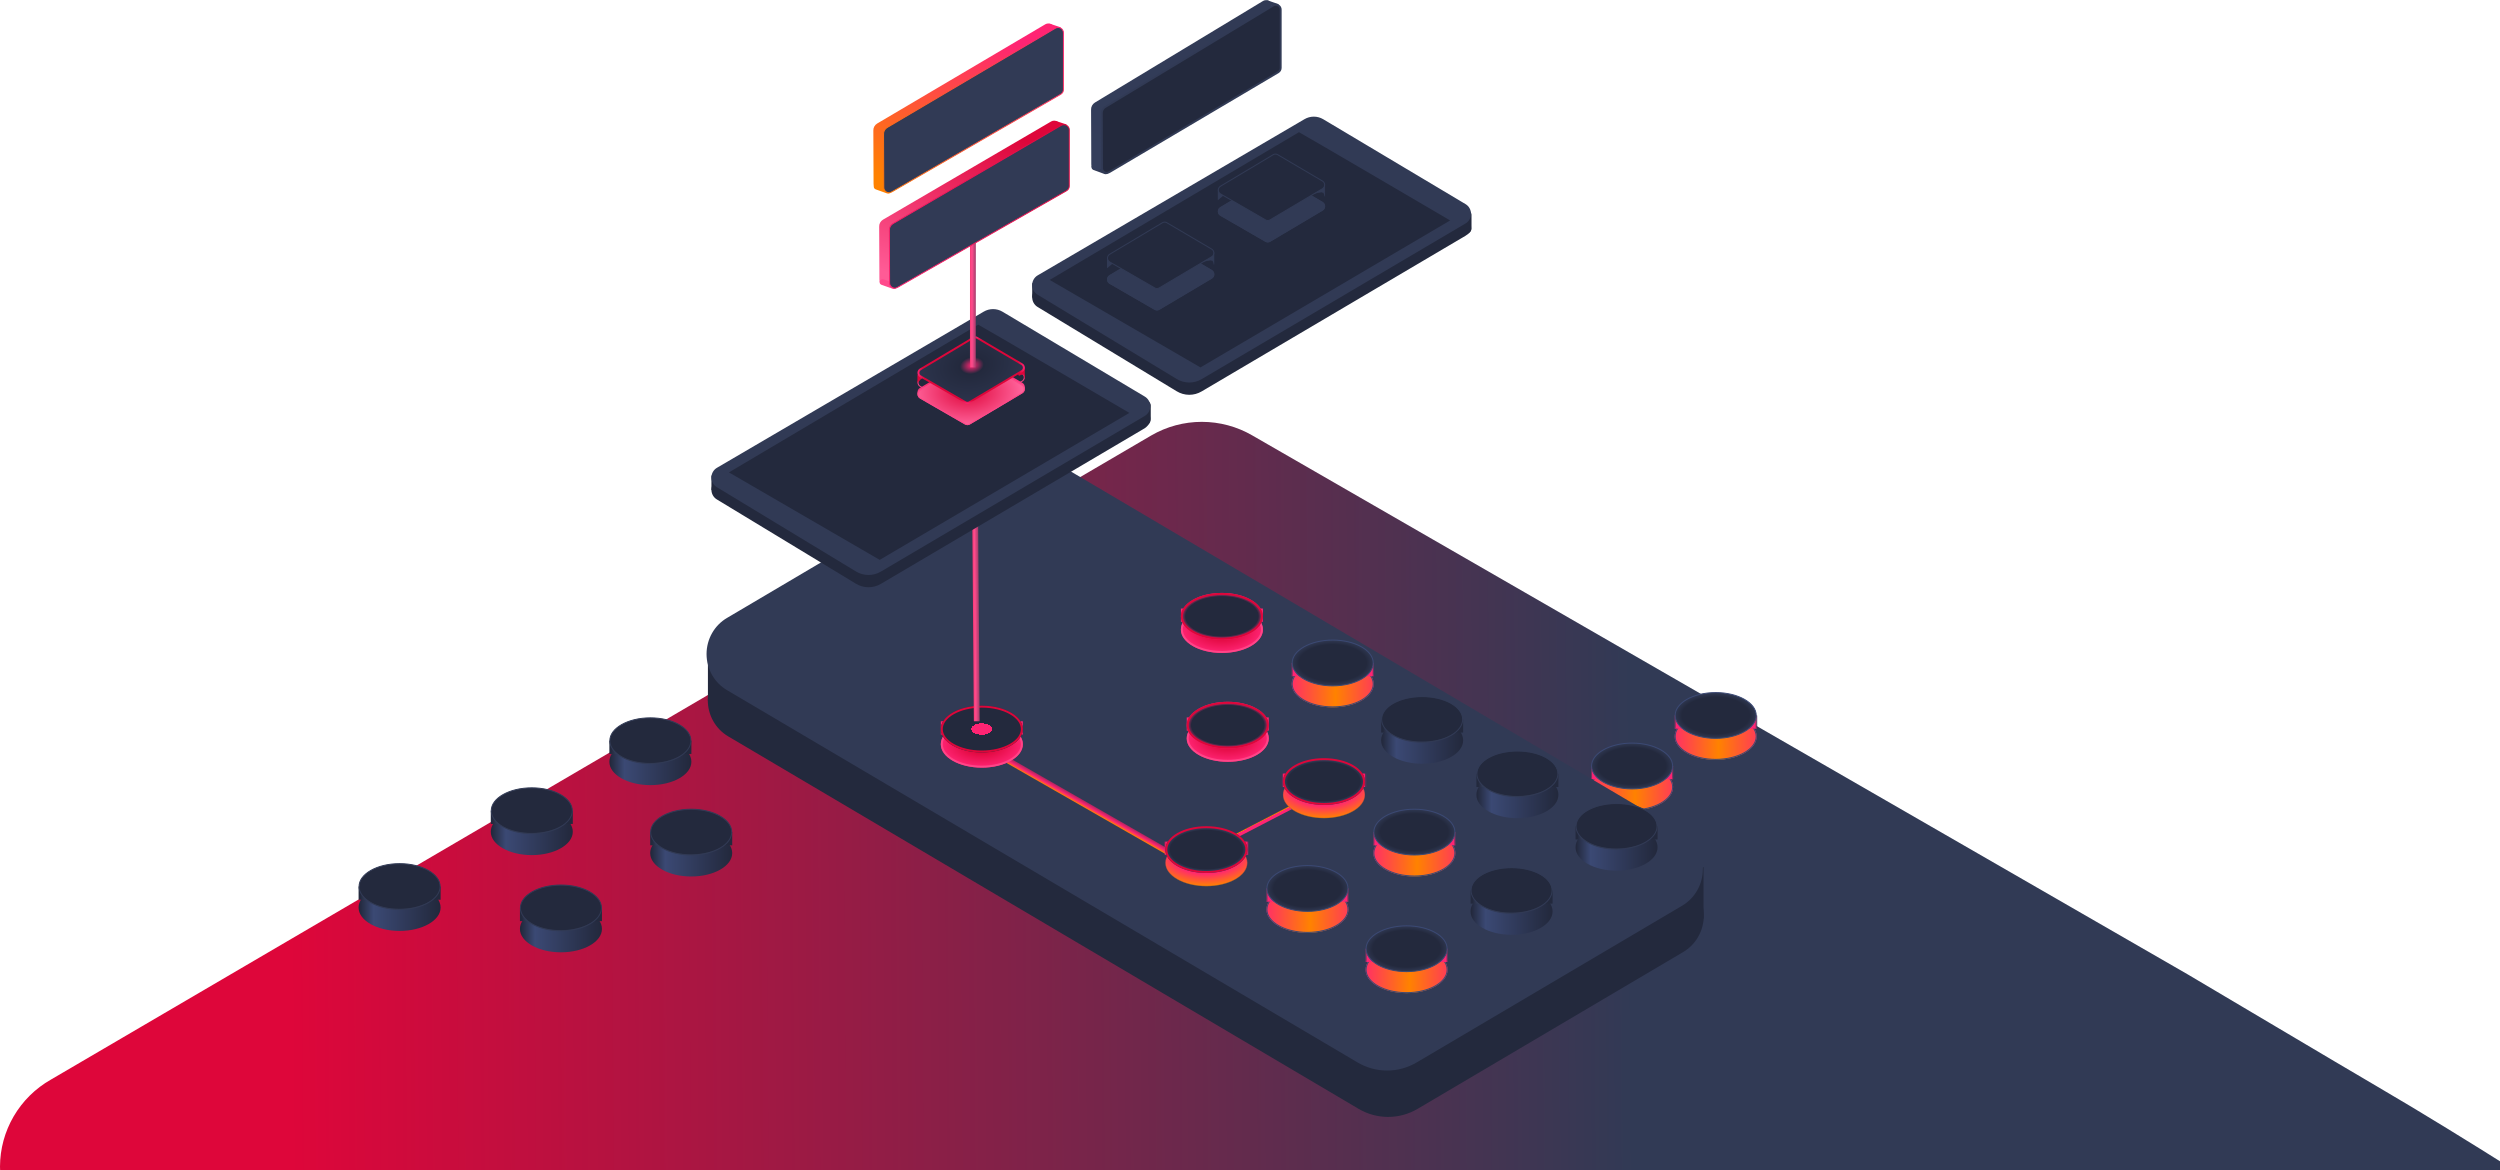 <svg width="1286" height="602" viewBox="0 0 1286 602" fill="none" xmlns="http://www.w3.org/2000/svg">
<path d="M25.871 644.976L509.047 918.161C516.875 922.642 525.741 925 534.765 925C543.788 925 552.655 922.642 560.483 918.161L1191.5 622.503C1199.27 617.947 1321.02 630.314 1325.5 622.503C1325.5 631.504 1329.98 614.692 1325.5 622.503C1325.5 622.503 1269 585.846 1223 559.003C1205 548.5 1133.24 505.836 1125.46 501.28L644.204 223.996C636.311 219.414 627.343 217 618.213 217C609.082 217 600.114 219.414 592.22 223.996L26.145 555.371C18.229 559.866 11.642 566.37 7.051 574.223C2.46 582.076 0.028 591.001 0 600.094C-0.028 609.187 2.35 618.126 6.893 626.007C11.436 633.888 17.983 640.432 25.871 644.976Z" fill="url(#paint0_linear)"/>
<g filter="url(#filter0_d)">
<path d="M882.549 386.87C894.202 386.87 903.649 381.484 903.649 374.84C903.649 368.196 894.202 362.81 882.549 362.81C870.896 362.81 861.449 368.196 861.449 374.84C861.449 381.484 870.896 386.87 882.549 386.87Z" fill="url(#paint1_linear)"/>
<path d="M903.399 374.84C903.399 378.033 901.127 380.973 897.345 383.129C893.571 385.281 888.34 386.62 882.549 386.62C876.758 386.62 871.527 385.281 867.753 383.129C863.972 380.973 861.699 378.033 861.699 374.84C861.699 371.647 863.972 368.707 867.753 366.551C871.527 364.399 876.758 363.06 882.549 363.06C888.34 363.06 893.571 364.399 897.345 366.551C901.127 368.707 903.399 371.647 903.399 374.84Z" stroke="#3B4974" stroke-width="0.5"/>
</g>
<mask id="path-4-inside-1" fill="white">
<path d="M861.459 374.84V368.03H903.649V374.84"/>
</mask>
<path d="M861.459 374.84V368.03H903.649V374.84" fill="#FF2473"/>
<path d="M861.459 368.03V367.53H860.959V368.03H861.459ZM903.649 368.03H904.149V367.53H903.649V368.03ZM861.959 374.84V368.03H860.959V374.84H861.959ZM861.459 368.53H903.649V367.53H861.459V368.53ZM903.149 368.03V374.84H904.149V368.03H903.149Z" fill="#313A55" mask="url(#path-4-inside-1)"/>
<path d="M903.399 368.03C903.399 371.223 901.127 374.163 897.345 376.319C893.571 378.471 888.34 379.81 882.549 379.81C876.758 379.81 871.527 378.471 867.753 376.319C863.972 374.163 861.699 371.223 861.699 368.03C861.699 364.837 863.972 361.897 867.753 359.741C871.527 357.589 876.758 356.25 882.549 356.25C888.34 356.25 893.571 357.589 897.345 359.741C901.127 361.897 903.399 364.837 903.399 368.03Z" fill="url(#paint2_radial)" stroke="#3B4974" stroke-width="0.5"/>
<g filter="url(#filter1_d)">
<path d="M839.549 412.87C851.202 412.87 860.649 407.484 860.649 400.84C860.649 394.196 851.202 388.81 839.549 388.81C827.896 388.81 818.449 394.196 818.449 400.84C818.449 407.484 827.896 412.87 839.549 412.87Z" fill="url(#paint3_linear)"/>
<path d="M860.399 400.84C860.399 404.033 858.127 406.973 854.345 409.129C850.571 411.281 845.34 412.62 839.549 412.62C833.758 412.62 828.527 411.281 824.753 409.129C820.972 406.973 818.699 404.033 818.699 400.84C818.699 397.647 820.972 394.707 824.753 392.551C828.527 390.399 833.758 389.06 839.549 389.06C845.34 389.06 850.571 390.399 854.345 392.551C858.127 394.707 860.399 397.647 860.399 400.84Z" stroke="#3B4974" stroke-width="0.5"/>
</g>
<mask id="path-9-inside-2" fill="white">
<path d="M818.459 400.84V394.03H860.649V400.84"/>
</mask>
<path d="M818.459 400.84V394.03H860.649V400.84" fill="#FF2473"/>
<path d="M818.459 394.03V393.53H817.959V394.03H818.459ZM860.649 394.03H861.149V393.53H860.649V394.03ZM818.959 400.84V394.03H817.959V400.84H818.959ZM818.459 394.53H860.649V393.53H818.459V394.53ZM860.149 394.03V400.84H861.149V394.03H860.149Z" fill="#313A55" mask="url(#path-9-inside-2)"/>
<path d="M860.399 394.03C860.399 397.223 858.127 400.163 854.345 402.319C850.571 404.471 845.34 405.81 839.549 405.81C833.758 405.81 828.527 404.471 824.753 402.319C820.972 400.163 818.699 397.223 818.699 394.03C818.699 390.837 820.972 387.897 824.753 385.741C828.527 383.589 833.758 382.25 839.549 382.25C845.34 382.25 850.571 383.589 854.345 385.741C858.127 387.897 860.399 390.837 860.399 394.03Z" fill="url(#paint4_radial)" stroke="#3B4974" stroke-width="0.5"/>
<g filter="url(#filter2_d)">
<path d="M876.288 430.897V457.491H867.53L864.518 442.842" fill="#23293D"/>
<path d="M364.152 345.681V319.559L374.908 334.019L364.152 345.681Z" fill="#23293D"/>
<path d="M374.57 326.688L510.832 246.245C515.663 243.393 521.142 241.891 526.72 241.891C532.298 241.891 537.778 243.393 542.608 246.245L865.747 437.058C868.998 438.958 871.701 441.703 873.58 445.015C875.46 448.328 876.449 452.089 876.449 455.919C876.449 459.749 875.46 463.511 873.58 466.823C871.701 470.136 868.998 472.881 865.747 474.78L729.239 555.381C724.619 558.109 719.378 559.546 714.043 559.546C708.707 559.546 703.466 558.109 698.846 555.381L374.57 363.782C371.385 361.904 368.74 359.201 366.901 355.946C365.062 352.69 364.093 348.996 364.093 345.235C364.093 341.475 365.062 337.781 366.901 334.525C368.74 331.269 371.385 328.566 374.57 326.688Z" fill="url(#paint5_linear)"/>
<path d="M374.285 303.262L374.288 303.26L510.55 222.785C515.304 219.978 520.696 218.5 526.184 218.5C531.672 218.5 537.064 219.978 541.818 222.785L542.07 222.358L541.818 222.785L864.987 413.629L864.989 413.631C868.163 415.485 870.803 418.166 872.64 421.403C874.476 424.64 875.444 428.316 875.444 432.06C875.444 435.804 874.476 439.481 872.64 442.717C870.803 445.954 868.163 448.635 864.989 450.49L864.987 450.491L728.479 531.091C723.935 533.775 718.782 535.187 713.537 535.187C708.292 535.187 703.138 533.775 698.595 531.091L698.34 531.522L698.595 531.091L374.288 339.618L374.285 339.617C371.148 337.792 368.539 335.15 366.723 331.957C364.907 328.764 363.949 325.135 363.949 321.439C363.949 317.743 364.907 314.114 366.723 310.921C368.539 307.728 371.148 305.086 374.285 303.262Z" fill="#313A55" stroke="#313A55"/>
</g>
<g filter="url(#filter3_d)">
<path d="M334.549 399.87C346.203 399.87 355.649 394.484 355.649 387.84C355.649 381.196 346.203 375.81 334.549 375.81C322.896 375.81 313.449 381.196 313.449 387.84C313.449 394.484 322.896 399.87 334.549 399.87Z" fill="url(#paint6_linear)"/>
</g>
<path d="M313.459 387.84V381.03H355.649V387.84" fill="url(#paint7_linear)"/>
<path d="M355.399 381.03C355.399 384.223 353.127 387.163 349.346 389.319C345.571 391.471 340.341 392.81 334.549 392.81C328.758 392.81 323.528 391.471 319.753 389.319C315.972 387.163 313.699 384.223 313.699 381.03C313.699 377.837 315.972 374.897 319.753 372.741C323.528 370.589 328.758 369.25 334.549 369.25C340.341 369.25 345.571 370.589 349.346 372.741C353.127 374.897 355.399 377.837 355.399 381.03Z" fill="url(#paint8_radial)" stroke="#313A55" stroke-width="0.5"/>
<g filter="url(#filter4_d)">
<path d="M273.549 435.87C285.203 435.87 294.649 430.484 294.649 423.84C294.649 417.196 285.203 411.81 273.549 411.81C261.896 411.81 252.449 417.196 252.449 423.84C252.449 430.484 261.896 435.87 273.549 435.87Z" fill="url(#paint9_linear)"/>
</g>
<path d="M252.459 423.84V417.03H294.649V423.84" fill="url(#paint10_linear)"/>
<path d="M294.399 417.03C294.399 420.223 292.127 423.163 288.346 425.319C284.571 427.471 279.341 428.81 273.549 428.81C267.758 428.81 262.528 427.471 258.753 425.319C254.972 423.163 252.699 420.223 252.699 417.03C252.699 413.837 254.972 410.897 258.753 408.741C262.528 406.589 267.758 405.25 273.549 405.25C279.341 405.25 284.571 406.589 288.346 408.741C292.127 410.897 294.399 413.837 294.399 417.03Z" fill="url(#paint11_radial)" stroke="#313A55" stroke-width="0.5"/>
<g filter="url(#filter5_d)">
<path d="M355.549 446.87C367.203 446.87 376.649 441.484 376.649 434.84C376.649 428.196 367.203 422.81 355.549 422.81C343.896 422.81 334.449 428.196 334.449 434.84C334.449 441.484 343.896 446.87 355.549 446.87Z" fill="url(#paint12_linear)"/>
</g>
<path d="M334.459 434.84V428.03H376.649V434.84" fill="url(#paint13_linear)"/>
<path d="M376.399 428.03C376.399 431.223 374.127 434.163 370.346 436.319C366.571 438.471 361.341 439.81 355.549 439.81C349.758 439.81 344.528 438.471 340.753 436.319C336.972 434.163 334.699 431.223 334.699 428.03C334.699 424.837 336.972 421.897 340.753 419.741C344.528 417.589 349.758 416.25 355.549 416.25C361.341 416.25 366.571 417.589 370.346 419.741C374.127 421.897 376.399 424.837 376.399 428.03Z" fill="url(#paint14_radial)" stroke="#313A55" stroke-width="0.5"/>
<g filter="url(#filter6_d)">
<path d="M777.549 476.87C789.202 476.87 798.649 471.484 798.649 464.84C798.649 458.196 789.202 452.81 777.549 452.81C765.896 452.81 756.449 458.196 756.449 464.84C756.449 471.484 765.896 476.87 777.549 476.87Z" fill="url(#paint15_linear)"/>
</g>
<path d="M756.459 464.84V458.03H798.649V464.84" fill="url(#paint16_linear)"/>
<path d="M798.399 458.03C798.399 461.223 796.127 464.163 792.345 466.319C788.571 468.471 783.34 469.81 777.549 469.81C771.758 469.81 766.527 468.471 762.753 466.319C758.972 464.163 756.699 461.223 756.699 458.03C756.699 454.837 758.972 451.897 762.753 449.741C766.527 447.589 771.758 446.25 777.549 446.25C783.34 446.25 788.571 447.589 792.345 449.741C796.127 451.897 798.399 454.837 798.399 458.03Z" fill="url(#paint17_radial)" stroke="#313A55" stroke-width="0.5"/>
<g filter="url(#filter7_d)">
<path d="M831.549 443.87C843.202 443.87 852.649 438.484 852.649 431.84C852.649 425.196 843.202 419.81 831.549 419.81C819.896 419.81 810.449 425.196 810.449 431.84C810.449 438.484 819.896 443.87 831.549 443.87Z" fill="url(#paint18_linear)"/>
</g>
<path d="M810.459 431.84V425.03H852.649V431.84" fill="url(#paint19_linear)"/>
<path d="M852.399 425.03C852.399 428.223 850.127 431.163 846.345 433.319C842.571 435.471 837.34 436.81 831.549 436.81C825.758 436.81 820.527 435.471 816.753 433.319C812.972 431.163 810.699 428.223 810.699 425.03C810.699 421.837 812.972 418.897 816.753 416.741C820.527 414.589 825.758 413.25 831.549 413.25C837.34 413.25 842.571 414.589 846.345 416.741C850.127 418.897 852.399 421.837 852.399 425.03Z" fill="url(#paint20_radial)" stroke="#313A55" stroke-width="0.5"/>
<g filter="url(#filter8_d)">
<path d="M780.549 416.87C792.202 416.87 801.649 411.484 801.649 404.84C801.649 398.196 792.202 392.81 780.549 392.81C768.896 392.81 759.449 398.196 759.449 404.84C759.449 411.484 768.896 416.87 780.549 416.87Z" fill="url(#paint21_linear)"/>
</g>
<path d="M759.459 404.84V398.03H801.649V404.84" fill="url(#paint22_linear)"/>
<path d="M801.399 398.03C801.399 401.223 799.127 404.163 795.345 406.319C791.571 408.471 786.34 409.81 780.549 409.81C774.758 409.81 769.527 408.471 765.753 406.319C761.972 404.163 759.699 401.223 759.699 398.03C759.699 394.837 761.972 391.897 765.753 389.741C769.527 387.589 774.758 386.25 780.549 386.25C786.34 386.25 791.571 387.589 795.345 389.741C799.127 391.897 801.399 394.837 801.399 398.03Z" fill="url(#paint23_radial)" stroke="#313A55" stroke-width="0.5"/>
<g filter="url(#filter9_d)">
<path d="M731.549 388.87C743.202 388.87 752.649 383.484 752.649 376.84C752.649 370.196 743.202 364.81 731.549 364.81C719.896 364.81 710.449 370.196 710.449 376.84C710.449 383.484 719.896 388.87 731.549 388.87Z" fill="url(#paint24_linear)"/>
</g>
<path d="M710.459 376.84V370.03H752.649V376.84" fill="url(#paint25_linear)"/>
<path d="M752.399 370.03C752.399 373.223 750.127 376.163 746.345 378.319C742.571 380.471 737.34 381.81 731.549 381.81C725.758 381.81 720.527 380.471 716.753 378.319C712.972 376.163 710.699 373.223 710.699 370.03C710.699 366.837 712.972 363.897 716.753 361.741C720.527 359.589 725.758 358.25 731.549 358.25C737.34 358.25 742.571 359.589 746.345 361.741C750.127 363.897 752.399 366.837 752.399 370.03Z" fill="url(#paint26_radial)" stroke="#313A55" stroke-width="0.5"/>
<g filter="url(#filter10_d)">
<path d="M205.549 474.87C217.203 474.87 226.649 469.484 226.649 462.84C226.649 456.196 217.203 450.81 205.549 450.81C193.896 450.81 184.449 456.196 184.449 462.84C184.449 469.484 193.896 474.87 205.549 474.87Z" fill="url(#paint27_linear)"/>
</g>
<path d="M184.459 462.84V456.03H226.649V462.84" fill="url(#paint28_linear)"/>
<path d="M226.399 456.03C226.399 459.223 224.127 462.163 220.346 464.319C216.571 466.471 211.341 467.81 205.549 467.81C199.758 467.81 194.528 466.471 190.753 464.319C186.972 462.163 184.699 459.223 184.699 456.03C184.699 452.837 186.972 449.897 190.753 447.741C194.528 445.589 199.758 444.25 205.549 444.25C211.341 444.25 216.571 445.589 220.346 447.741C224.127 449.897 226.399 452.837 226.399 456.03Z" fill="url(#paint29_radial)" stroke="#313A55" stroke-width="0.5"/>
<g filter="url(#filter11_d)">
<path d="M288.549 485.87C300.203 485.87 309.649 480.484 309.649 473.84C309.649 467.196 300.203 461.81 288.549 461.81C276.896 461.81 267.449 467.196 267.449 473.84C267.449 480.484 276.896 485.87 288.549 485.87Z" fill="url(#paint30_linear)"/>
</g>
<path d="M267.459 473.84V467.03H309.649V473.84" fill="url(#paint31_linear)"/>
<path d="M309.399 467.03C309.399 470.223 307.127 473.163 303.346 475.319C299.571 477.471 294.341 478.81 288.549 478.81C282.758 478.81 277.528 477.471 273.753 475.319C269.972 473.163 267.699 470.223 267.699 467.03C267.699 463.837 269.972 460.897 273.753 458.741C277.528 456.589 282.758 455.25 288.549 455.25C294.341 455.25 299.571 456.589 303.346 458.741C307.127 460.897 309.399 463.837 309.399 467.03Z" fill="url(#paint32_radial)" stroke="#313A55" stroke-width="0.5"/>
<g filter="url(#filter12_d)">
<line x1="510.695" y1="382.698" x2="617.195" y2="443.698" stroke="url(#paint33_linear)" stroke-width="3"/>
</g>
<g filter="url(#filter13_d)">
<path d="M505.05 389.87C516.703 389.87 526.15 384.484 526.15 377.84C526.15 371.196 516.703 365.81 505.05 365.81C493.397 365.81 483.95 371.196 483.95 377.84C483.95 384.484 493.397 389.87 505.05 389.87Z" fill="url(#paint34_radial)"/>
<path d="M525.65 377.84C525.65 380.905 523.466 383.777 519.722 385.912C515.992 388.039 510.806 389.37 505.05 389.37C499.294 389.37 494.107 388.039 490.377 385.912C486.633 383.777 484.45 380.905 484.45 377.84C484.45 374.775 486.633 371.903 490.377 369.768C494.107 367.641 499.294 366.31 505.05 366.31C510.806 366.31 515.992 367.641 519.722 369.768C523.466 371.903 525.65 374.775 525.65 377.84Z" stroke="#FF4588"/>
</g>
<path d="M483.96 377.84V371.03H526.15V377.84" fill="#FF2473"/>
<g filter="url(#filter14_d)">
<path d="M505.05 383.06C516.703 383.06 526.15 377.674 526.15 371.03C526.15 364.386 516.703 359 505.05 359C493.397 359 483.95 364.386 483.95 371.03C483.95 377.674 493.397 383.06 505.05 383.06Z" fill="url(#paint35_radial)"/>
<path d="M525.65 371.03C525.65 374.095 523.466 376.967 519.722 379.102C515.992 381.229 510.806 382.56 505.05 382.56C499.294 382.56 494.107 381.229 490.377 379.102C486.633 376.967 484.45 374.095 484.45 371.03C484.45 367.965 486.633 365.093 490.377 362.958C494.107 360.831 499.294 359.5 505.05 359.5C510.806 359.5 515.992 360.831 519.722 362.958C523.466 365.093 525.65 367.965 525.65 371.03Z" stroke="#DE063A"/>
</g>
<g filter="url(#filter15_d)">
<line x1="504.45" y1="369.012" x2="503.465" y2="242.012" stroke="url(#paint36_linear)" stroke-width="3"/>
</g>
<path d="M365.963 252.103V244.474L369.6 248.182C369.642 248.689 369.579 249.201 369.415 249.682C369.25 250.163 368.987 250.603 368.644 250.974C368.3 251.344 367.884 251.636 367.422 251.831C366.96 252.026 366.463 252.119 365.963 252.103Z" fill="#23293D"/>
<rect x="586.95" y="206" width="5" height="12" rx="2.5" fill="#23293D"/>
<path d="M368.799 246.95L506.007 166.638C507.471 165.773 509.133 165.318 510.825 165.318C512.517 165.318 514.179 165.773 515.643 166.638L588.875 210.315C589.731 210.82 590.441 211.547 590.935 212.421C591.429 213.295 591.689 214.285 591.689 215.294C591.689 216.302 591.944 216.626 591.45 217.5C590.956 218.374 589.731 219.767 588.875 220.273L453.124 300.344C451.171 301.498 448.951 302.099 446.694 302.085C444.436 302.071 442.224 301.442 440.285 300.264L368.707 256.882C367.862 256.366 367.164 255.634 366.682 254.758C366.2 253.882 365.952 252.893 365.961 251.889C365.97 250.885 366.237 249.901 366.735 249.035C367.233 248.168 367.944 247.45 368.799 246.95Z" fill="#23293D"/>
<path d="M368.799 240.632L506.007 160.32C507.471 159.455 509.133 159 510.825 159C512.517 159 514.179 159.455 515.643 160.32L588.875 203.997C589.731 204.503 590.441 205.229 590.935 206.103C591.429 206.977 591.689 207.967 591.689 208.976C591.689 209.985 591.429 210.975 590.935 211.849C590.441 212.723 589.731 213.449 588.875 213.955L453.124 294.026C451.171 295.18 448.951 295.782 446.694 295.767C444.436 295.753 442.224 295.124 440.285 293.946L368.707 250.578C367.859 250.063 367.158 249.33 366.674 248.453C366.19 247.576 365.941 246.584 365.95 245.578C365.959 244.572 366.227 243.585 366.727 242.718C367.227 241.85 367.941 241.131 368.799 240.632Z" fill="#313A55"/>
<path d="M503.181 167C504.026 167.278 580.95 212.401 580.95 212.401L452.515 288L374.95 242.995L503.181 167Z" fill="#23293D"/>
<path d="M530.963 153.103V145.474L534.6 149.182C534.642 149.689 534.579 150.201 534.415 150.682C534.25 151.163 533.987 151.603 533.644 151.974C533.3 152.344 532.884 152.636 532.422 152.831C531.96 153.026 531.463 153.119 530.963 153.103Z" fill="#23293D"/>
<rect x="751.95" y="108" width="5" height="12" rx="2.5" fill="#23293D"/>
<path d="M533.799 147.95L671.007 67.638C672.471 66.773 674.133 66.318 675.825 66.318C677.517 66.318 679.179 66.773 680.643 67.638L753.875 111.315C754.731 111.82 755.441 112.547 755.935 113.421C756.429 114.295 756.689 115.285 756.689 116.294C756.689 117.302 756.944 118.126 756.45 119C755.956 119.874 754.731 120.767 753.875 121.273L618.124 201.344C616.171 202.498 613.951 203.099 611.694 203.085C609.436 203.071 607.224 202.442 605.285 201.264L533.707 157.882C532.862 157.366 532.164 156.634 531.682 155.758C531.2 154.882 530.952 153.893 530.961 152.889C530.97 151.885 531.237 150.901 531.735 150.035C532.233 149.168 532.944 148.45 533.799 147.95Z" fill="#23293D"/>
<path d="M533.799 141.632L671.007 61.32C672.471 60.456 674.133 60 675.825 60C677.517 60 679.179 60.456 680.643 61.32L753.875 104.997C754.731 105.503 755.441 106.229 755.935 107.103C756.429 107.977 756.689 108.967 756.689 109.976C756.689 110.985 756.429 111.975 755.935 112.849C755.441 113.723 754.731 114.449 753.875 114.955L618.124 195.026C616.171 196.18 613.951 196.782 611.694 196.767C609.436 196.753 607.224 196.124 605.285 194.946L533.707 151.578C532.859 151.063 532.158 150.33 531.674 149.453C531.19 148.576 530.941 147.584 530.95 146.578C530.959 145.572 531.227 144.585 531.727 143.718C532.227 142.85 532.941 142.131 533.799 141.632Z" fill="#313A55"/>
<path d="M668.181 68C669.026 68.278 745.95 113.401 745.95 113.401L617.515 189L539.95 143.995L668.181 68Z" fill="#23293D"/>
<g filter="url(#filter16_i)">
<path d="M473.218 198.97L496.403 212.355C496.779 212.574 497.204 212.69 497.637 212.69C498.07 212.69 498.495 212.574 498.871 212.355L525.929 196.293C526.302 196.069 526.612 195.751 526.827 195.368C527.042 194.985 527.155 194.552 527.155 194.111C527.155 193.67 527.042 193.236 526.827 192.854C526.612 192.471 526.302 192.152 525.929 191.929L502.836 178.343C502.457 178.118 502.027 178 501.589 178C501.151 178 500.72 178.118 500.342 178.343L473.178 194.579C472.801 194.804 472.489 195.127 472.273 195.514C472.057 195.902 471.946 196.34 471.95 196.786C471.954 197.232 472.073 197.668 472.296 198.052C472.518 198.435 472.836 198.752 473.218 198.97Z" fill="url(#paint37_radial)"/>
</g>
<path d="M473.343 198.753L473.342 198.753C472.999 198.557 472.713 198.272 472.512 197.926C472.311 197.58 472.203 197.186 472.2 196.784C472.196 196.381 472.297 195.985 472.491 195.636C472.686 195.286 472.967 194.996 473.306 194.794L473.306 194.794L500.469 178.558C500.469 178.558 500.469 178.558 500.469 178.558C500.81 178.356 501.196 178.25 501.589 178.25C501.982 178.25 502.368 178.356 502.708 178.558L502.709 178.558L525.801 192.143C525.801 192.144 525.801 192.144 525.802 192.144C526.137 192.344 526.415 192.631 526.609 192.976C526.803 193.321 526.905 193.712 526.905 194.111C526.905 194.509 526.803 194.9 526.609 195.245C526.415 195.591 526.136 195.877 525.801 196.078L498.745 212.139C498.745 212.139 498.744 212.139 498.744 212.14C498.407 212.337 498.025 212.44 497.637 212.44C497.249 212.44 496.867 212.336 496.529 212.139L496.528 212.138L473.343 198.753Z" stroke="#FF4185" stroke-width="0.5"/>
<g filter="url(#filter17_d)">
<path d="M473.218 199.97L496.403 213.355C496.779 213.574 497.204 213.69 497.637 213.69C498.07 213.69 498.495 213.574 498.871 213.355L525.929 197.293C526.302 197.069 526.612 196.751 526.827 196.368C527.042 195.985 527.155 195.552 527.155 195.111C527.155 194.67 527.042 194.236 526.827 193.854C526.612 193.471 526.302 193.152 525.929 192.929L502.836 179.343C502.457 179.118 502.027 179 501.589 179C501.151 179 500.72 179.118 500.342 179.343L473.178 195.579C472.801 195.804 472.489 196.127 472.273 196.514C472.057 196.902 471.946 197.34 471.95 197.786C471.954 198.232 472.073 198.668 472.296 199.052C472.518 199.435 472.836 199.752 473.218 199.97Z" fill="url(#paint38_radial)"/>
<path d="M473.343 199.753L473.342 199.753C472.999 199.557 472.713 199.272 472.512 198.926C472.311 198.58 472.203 198.186 472.2 197.784C472.196 197.381 472.297 196.985 472.491 196.636C472.686 196.286 472.967 195.996 473.306 195.794L473.306 195.794L500.469 179.558C500.469 179.558 500.469 179.558 500.469 179.558C500.81 179.356 501.196 179.25 501.589 179.25C501.982 179.25 502.368 179.356 502.708 179.558L502.709 179.558L525.801 193.143C525.801 193.144 525.801 193.144 525.802 193.144C526.137 193.344 526.415 193.631 526.609 193.976C526.803 194.321 526.905 194.712 526.905 195.111C526.905 195.509 526.803 195.9 526.609 196.245C526.415 196.591 526.136 196.877 525.801 197.078L498.745 213.139C498.745 213.139 498.744 213.139 498.744 213.14C498.407 213.337 498.025 213.44 497.637 213.44C497.249 213.44 496.867 213.336 496.529 213.139L496.528 213.138L473.343 199.753Z" stroke="#FF4789" stroke-width="0.5"/>
</g>
<path d="M472.2 196.324V193.172C472.311 193.263 472.438 193.322 472.579 193.351C472.847 193.406 473.129 193.342 473.383 193.246C473.641 193.148 473.902 193.004 474.139 192.866C474.227 192.814 474.311 192.763 474.39 192.716C474.531 192.631 474.659 192.554 474.778 192.49C474.869 192.441 474.943 192.406 475.001 192.386C475.003 192.385 475.004 192.385 475.005 192.384C475.005 192.396 475.004 192.408 475.003 192.423C474.986 192.598 474.907 192.897 474.731 193.371L472.2 196.324Z" fill="#DE063A" stroke="#DE063A" stroke-width="0.5"/>
<path d="M523.95 192.5C523.95 194.5 526.95 190.1 526.95 194.5V189L523.95 192.5Z" fill="#DE063A" stroke="#DE063A" stroke-width="0.3"/>
<path d="M473.468 193.537L473.466 193.536C473.162 193.362 472.907 193.109 472.728 192.801C472.549 192.492 472.453 192.141 472.45 191.782C472.447 191.422 472.537 191.069 472.71 190.757C472.883 190.446 473.133 190.188 473.434 190.009L473.435 190.008L500.596 173.773C500.597 173.773 500.597 173.773 500.597 173.772C500.899 173.594 501.241 173.5 501.589 173.5C501.937 173.5 502.279 173.594 502.581 173.773L502.582 173.774L525.673 187.358C525.673 187.358 525.674 187.359 525.674 187.359C525.971 187.537 526.218 187.791 526.391 188.098C526.563 188.406 526.655 188.755 526.655 189.111C526.655 189.466 526.563 189.815 526.391 190.123C526.218 190.43 525.971 190.685 525.673 190.863C525.673 190.863 525.673 190.863 525.673 190.863L498.619 206.923C498.618 206.923 498.618 206.924 498.618 206.924C498.318 207.099 497.98 207.19 497.637 207.19C497.293 207.19 496.955 207.098 496.655 206.923L496.653 206.922L473.468 193.537Z" fill="url(#paint39_diamond)" stroke="url(#paint40_radial)"/>
<line x1="500.45" y1="189" x2="500.471" y2="110.999" stroke="url(#paint41_linear)" stroke-width="3"/>
<path d="M454.236 112.984L540.757 62.456C541.221 62.199 541.749 62.065 542.286 62.068C542.822 62.072 543.348 62.213 543.809 62.476C544.27 62.74 544.649 63.116 544.907 63.567C545.165 64.018 545.293 64.526 545.277 65.04V93.913C545.282 94.434 545.145 94.948 544.881 95.403C544.617 95.858 544.234 96.24 543.77 96.512L457.22 146.001C456.758 146.257 455.894 146.697 455.361 146.695C454.827 146.692 454.303 146.554 453.843 146.294C453.383 146.034 453.004 145.928 452.743 145.482C452.483 145.035 452.351 144.264 452.361 143.752L452.248 116.594C452.213 115.877 452.38 115.164 452.73 114.53C453.079 113.895 453.599 113.362 454.236 112.984Z" fill="url(#paint42_linear)"/>
<rect width="7.034" height="1.793" rx="0.897" transform="matrix(0.95 0.313 -0.373 0.928 542.462 62)" fill="#DE063A"/>
<rect width="9.258" height="3.005" rx="1.503" transform="matrix(0.942 0.336 -0.399 0.917 453.148 143.206)" fill="#FF4A8C"/>
<path d="M550.029 66.845L550.029 66.845V66.853L550.029 95.726L550.029 95.728C550.033 96.204 549.909 96.673 549.667 97.09C549.425 97.507 549.074 97.858 548.647 98.108C548.647 98.109 548.646 98.109 548.646 98.109L462.101 147.595C462.1 147.595 462.1 147.596 462.099 147.596C461.872 147.722 461.55 147.89 461.223 148.027C460.886 148.167 460.577 148.258 460.364 148.257C459.872 148.255 459.39 148.128 458.968 147.889C458.546 147.651 458.199 147.309 457.961 146.902C457.724 146.495 457.604 146.035 457.613 145.57H457.613L457.613 145.564L457.499 118.405H457.5L457.499 118.394C457.467 117.724 457.623 117.057 457.95 116.463C458.278 115.869 458.766 115.367 459.365 115.012C459.366 115.012 459.366 115.012 459.366 115.012L545.88 64.487C545.881 64.487 545.881 64.486 545.882 64.486C546.308 64.25 546.793 64.128 547.286 64.131C547.78 64.134 548.264 64.264 548.687 64.506C549.11 64.748 549.456 65.092 549.692 65.504C549.927 65.915 550.044 66.378 550.029 66.845Z" fill="#313A55" stroke="url(#paint43_linear)" stroke-width="0.5"/>
<g filter="url(#filter18_d)">
<path d="M631.549 387.87C643.202 387.87 652.649 382.484 652.649 375.84C652.649 369.196 643.202 363.81 631.549 363.81C619.896 363.81 610.449 369.196 610.449 375.84C610.449 382.484 619.896 387.87 631.549 387.87Z" fill="url(#paint44_radial)"/>
<path d="M652.149 375.84C652.149 378.905 649.966 381.777 646.222 383.912C642.492 386.039 637.305 387.37 631.549 387.37C625.793 387.37 620.607 386.039 616.877 383.912C613.133 381.777 610.949 378.905 610.949 375.84C610.949 372.775 613.133 369.903 616.877 367.768C620.607 365.641 625.793 364.31 631.549 364.31C637.305 364.31 642.492 365.641 646.222 367.768C649.966 369.903 652.149 372.775 652.149 375.84Z" stroke="#FF4588"/>
</g>
<path d="M610.459 375.84V369.03H652.649V375.84" fill="#FF2473"/>
<g filter="url(#filter19_d)">
<path d="M631.549 381.06C643.202 381.06 652.649 375.674 652.649 369.03C652.649 362.386 643.202 357 631.549 357C619.896 357 610.449 362.386 610.449 369.03C610.449 375.674 619.896 381.06 631.549 381.06Z" fill="url(#paint45_radial)"/>
<path d="M652.149 369.03C652.149 372.095 649.966 374.967 646.222 377.102C642.492 379.229 637.305 380.56 631.549 380.56C625.793 380.56 620.607 379.229 616.877 377.102C613.133 374.967 610.949 372.095 610.949 369.03C610.949 365.965 613.133 363.093 616.877 360.958C620.607 358.831 625.793 357.5 631.549 357.5C637.305 357.5 642.492 358.831 646.222 360.958C649.966 363.093 652.149 365.965 652.149 369.03Z" stroke="#DE063A"/>
</g>
<g filter="url(#filter20_d)">
<path d="M628.549 331.87C640.202 331.87 649.649 326.484 649.649 319.84C649.649 313.196 640.202 307.81 628.549 307.81C616.896 307.81 607.449 313.196 607.449 319.84C607.449 326.484 616.896 331.87 628.549 331.87Z" fill="url(#paint46_radial)"/>
<path d="M649.149 319.84C649.149 322.905 646.966 325.777 643.222 327.912C639.492 330.039 634.305 331.37 628.549 331.37C622.793 331.37 617.607 330.039 613.877 327.912C610.133 325.777 607.949 322.905 607.949 319.84C607.949 316.775 610.133 313.903 613.877 311.768C617.607 309.641 622.793 308.31 628.549 308.31C634.305 308.31 639.492 309.641 643.222 311.768C646.966 313.903 649.149 316.775 649.149 319.84Z" stroke="#FF4588"/>
</g>
<path d="M607.459 319.84V313.03H649.649V319.84" fill="#FF2473"/>
<g filter="url(#filter21_d)">
<path d="M628.549 325.06C640.202 325.06 649.649 319.674 649.649 313.03C649.649 306.386 640.202 301 628.549 301C616.896 301 607.449 306.386 607.449 313.03C607.449 319.674 616.896 325.06 628.549 325.06Z" fill="url(#paint47_radial)"/>
<path d="M649.149 313.03C649.149 316.095 646.966 318.967 643.222 321.102C639.492 323.229 634.305 324.56 628.549 324.56C622.793 324.56 617.607 323.229 613.877 321.102C610.133 318.967 607.949 316.095 607.949 313.03C607.949 309.965 610.133 307.093 613.877 304.958C617.607 302.831 622.793 301.5 628.549 301.5C634.305 301.5 639.492 302.831 643.222 304.958C646.966 307.093 649.149 309.965 649.149 313.03Z" stroke="#DE063A"/>
</g>
<path d="M451.236 63.526L537.757 12.46C538.221 12.2 538.749 12.065 539.286 12.068C539.822 12.072 540.348 12.214 540.809 12.48C541.27 12.747 541.649 13.127 541.907 13.583C542.165 14.038 542.293 14.552 542.277 15.072V44.252C542.282 44.779 542.145 45.297 541.881 45.757C541.617 46.218 541.234 46.604 540.77 46.878L454.22 96.893C453.758 97.152 452.894 97.597 452.361 97.594C451.827 97.592 451.303 97.452 450.843 97.189C450.383 96.927 450.004 96.82 449.743 96.368C449.483 95.917 449.351 95.138 449.361 94.621L449.248 67.173C449.213 66.449 449.38 65.729 449.73 65.087C450.079 64.446 450.599 63.907 451.236 63.526Z" fill="url(#paint48_linear)"/>
<rect width="7.042" height="1.81" rx="0.905" transform="matrix(0.949 0.316 -0.369 0.929 539.462 12)" fill="#FF2473"/>
<rect width="9.269" height="3.032" rx="1.516" transform="matrix(0.941 0.339 -0.395 0.919 450.148 94.069)" fill="#FF8200"/>
<path d="M547.029 16.897L547.029 16.897V16.904L547.029 46.084L547.029 46.087C547.033 46.568 546.908 47.043 546.666 47.465C546.424 47.887 546.073 48.242 545.646 48.495C545.646 48.495 545.645 48.495 545.645 48.496L459.1 98.508C459.099 98.508 459.099 98.508 459.098 98.509C458.871 98.636 458.549 98.806 458.222 98.944C457.885 99.085 457.576 99.178 457.364 99.177C456.872 99.175 456.391 99.046 455.969 98.805C455.547 98.564 455.2 98.219 454.962 97.807C454.724 97.394 454.604 96.929 454.613 96.458H454.613L454.613 96.452L454.499 69.005H454.5L454.499 68.994C454.467 68.316 454.623 67.641 454.951 67.04C455.279 66.438 455.767 65.932 456.366 65.573C456.366 65.573 456.367 65.573 456.367 65.573L542.881 14.511C542.882 14.51 542.882 14.51 542.883 14.509C543.309 14.272 543.793 14.148 544.286 14.151C544.78 14.154 545.263 14.285 545.686 14.53C546.109 14.774 546.456 15.123 546.691 15.539C546.927 15.955 547.044 16.423 547.029 16.897Z" fill="#313A55" stroke="url(#paint49_linear)" stroke-width="0.5"/>
<rect width="9.294" height="3.093" rx="1.546" transform="matrix(0.938 0.346 -0.387 0.922 562.147 84.003)" fill="#313A55"/>
<path d="M563.236 52.74L649.757 0.471C650.221 0.205 650.749 0.066 651.286 0.07C651.822 0.074 652.348 0.219 652.809 0.492C653.27 0.764 653.649 1.154 653.907 1.62C654.165 2.086 654.293 2.612 654.277 3.144V33.012C654.281 33.551 654.145 34.082 653.881 34.553C653.617 35.024 653.234 35.419 652.77 35.7L566.22 86.894C565.757 87.159 564.894 87.614 564.36 87.612C563.826 87.609 563.303 87.466 562.843 87.198C562.383 86.929 562.003 86.819 561.743 86.357C561.483 85.895 561.351 85.097 561.361 84.568L561.247 56.474C561.213 55.732 561.38 54.995 561.729 54.339C562.079 53.682 562.599 53.13 563.236 52.74Z" fill="url(#paint50_linear)"/>
<rect width="7.058" height="1.847" rx="0.923" transform="matrix(0.946 0.323 -0.362 0.932 651.462 0)" fill="#313A55"/>
<path d="M658.779 5.005L658.779 5.013V5.02L658.779 34.888L658.779 34.892C658.783 35.344 658.668 35.789 658.447 36.184C658.225 36.579 657.905 36.911 657.515 37.147C657.515 37.148 657.514 37.148 657.513 37.149L570.973 88.337C570.972 88.337 570.971 88.338 570.97 88.338C570.746 88.466 570.435 88.635 570.121 88.77C569.787 88.914 569.52 88.989 569.365 88.988C568.918 88.986 568.481 88.866 568.097 88.642L567.845 89.074L568.097 88.642C567.713 88.418 567.397 88.097 567.181 87.712C566.964 87.328 566.855 86.893 566.863 86.454H566.863L566.863 86.442L566.749 58.348L566.749 58.337L566.749 58.327C566.719 57.675 566.865 57.027 567.173 56.45C567.48 55.873 567.937 55.387 568.498 55.043C568.499 55.043 568.499 55.043 568.499 55.042L655.012 2.778C655.398 2.557 655.837 2.443 656.284 2.446C656.732 2.449 657.172 2.571 657.556 2.798C657.941 3.025 658.256 3.35 658.471 3.738C658.686 4.126 658.792 4.563 658.779 5.005Z" fill="#23293D" stroke="#313A55"/>
<g filter="url(#filter22_d)">
<path d="M672.449 410L618.449 438" stroke="url(#paint51_linear)" stroke-width="2"/>
</g>
<g filter="url(#filter23_d)">
<path d="M570.717 140.97L593.902 154.355C594.278 154.574 594.704 154.69 595.137 154.69C595.57 154.69 595.995 154.574 596.371 154.355L623.429 138.293C623.802 138.069 624.111 137.751 624.326 137.368C624.541 136.985 624.654 136.552 624.654 136.111C624.654 135.67 624.541 135.236 624.326 134.854C624.111 134.471 623.802 134.152 623.429 133.929L600.335 120.343C599.957 120.118 599.526 120 599.088 120C598.65 120 598.22 120.118 597.841 120.343L570.678 136.579C570.301 136.804 569.988 137.127 569.773 137.514C569.557 137.902 569.445 138.34 569.449 138.786C569.453 139.232 569.573 139.668 569.795 140.052C570.018 140.435 570.336 140.752 570.717 140.97Z" fill="#313A55"/>
<path d="M570.842 140.753L570.841 140.753C570.499 140.557 570.212 140.272 570.011 139.926C569.811 139.58 569.703 139.186 569.699 138.784C569.696 138.381 569.796 137.985 569.991 137.636C570.185 137.286 570.467 136.996 570.806 136.794L570.806 136.794L597.969 120.558C597.969 120.558 597.969 120.558 597.969 120.558C598.309 120.356 598.695 120.25 599.088 120.25C599.481 120.25 599.868 120.356 600.208 120.558L600.209 120.558L623.3 134.143C623.301 134.144 623.301 134.144 623.301 134.144C623.636 134.344 623.915 134.631 624.108 134.976C624.302 135.321 624.404 135.712 624.404 136.111C624.404 136.509 624.302 136.9 624.108 137.245C623.914 137.591 623.636 137.877 623.3 138.078L596.244 154.139C596.244 154.139 596.244 154.139 596.243 154.14C595.906 154.337 595.525 154.44 595.137 154.44C594.748 154.44 594.366 154.336 594.029 154.139L594.027 154.138L570.842 140.753Z" stroke="#313A55" stroke-width="0.5"/>
</g>
<path d="M573.986 134.182C576.255 129.818 569.449 136.8 569.449 132V138L573.986 134.182Z" fill="#313A55"/>
<path d="M618.449 133.818C618.449 136 624.449 131.2 624.449 136V130L618.449 133.818Z" fill="#313A55" stroke="#313A55" stroke-width="0.3"/>
<path d="M570.842 134.753L570.841 134.753C570.499 134.557 570.212 134.272 570.011 133.926C569.811 133.58 569.703 133.186 569.699 132.784C569.696 132.381 569.796 131.985 569.991 131.636C570.185 131.286 570.467 130.996 570.806 130.794L570.806 130.794L597.969 114.558C597.969 114.558 597.969 114.558 597.969 114.558C598.309 114.356 598.695 114.25 599.088 114.25C599.481 114.25 599.868 114.356 600.208 114.558L600.209 114.558L623.301 128.143C623.301 128.144 623.301 128.144 623.301 128.144C623.636 128.344 623.915 128.631 624.108 128.976C624.302 129.321 624.404 129.712 624.404 130.111C624.404 130.509 624.302 130.9 624.108 131.245C623.914 131.591 623.636 131.877 623.301 132.078L596.244 148.139C596.244 148.139 596.244 148.139 596.244 148.14C595.906 148.337 595.525 148.44 595.137 148.44C594.748 148.44 594.366 148.336 594.029 148.139L594.027 148.138L570.842 134.753Z" fill="#23293D" stroke="#313A55" stroke-width="0.5"/>
<g filter="url(#filter24_d)">
<path d="M627.717 105.97L650.902 119.355C651.278 119.574 651.704 119.69 652.137 119.69C652.57 119.69 652.995 119.574 653.371 119.355L680.429 103.293C680.802 103.069 681.111 102.751 681.326 102.368C681.541 101.985 681.654 101.552 681.654 101.111C681.654 100.67 681.541 100.236 681.326 99.854C681.111 99.471 680.802 99.152 680.429 98.929L657.335 85.343C656.957 85.118 656.526 85 656.088 85C655.65 85 655.22 85.118 654.841 85.343L627.678 101.579C627.301 101.804 626.988 102.127 626.773 102.514C626.557 102.902 626.445 103.34 626.449 103.786C626.453 104.232 626.573 104.668 626.795 105.052C627.018 105.435 627.336 105.752 627.717 105.97Z" fill="#313A55"/>
<path d="M627.842 105.753L627.841 105.753C627.499 105.557 627.212 105.272 627.011 104.926C626.811 104.58 626.703 104.186 626.699 103.784C626.696 103.381 626.796 102.985 626.991 102.636C627.185 102.286 627.467 101.996 627.806 101.794L627.806 101.794L654.969 85.558C654.969 85.558 654.969 85.558 654.969 85.558C655.309 85.356 655.695 85.25 656.088 85.25C656.481 85.25 656.868 85.356 657.208 85.558L657.209 85.558L680.3 99.143C680.301 99.144 680.301 99.144 680.301 99.144C680.636 99.344 680.915 99.631 681.108 99.976C681.302 100.321 681.404 100.712 681.404 101.111C681.404 101.509 681.302 101.9 681.108 102.245C680.914 102.591 680.636 102.877 680.3 103.078L653.244 119.139C653.244 119.139 653.244 119.139 653.243 119.14C652.906 119.337 652.525 119.44 652.137 119.44C651.748 119.44 651.366 119.336 651.029 119.139L651.027 119.138L627.842 105.753Z" stroke="#313A55" stroke-width="0.5"/>
</g>
<path d="M630.986 99.182C633.255 94.818 626.449 101.8 626.449 97V103L630.986 99.182Z" fill="#313A55"/>
<path d="M675.449 98.818C675.449 101 681.449 96.2 681.449 101V95L675.449 98.818Z" fill="#313A55" stroke="#313A55" stroke-width="0.3"/>
<path d="M627.842 99.753L627.841 99.753C627.499 99.557 627.212 99.272 627.011 98.926C626.811 98.58 626.703 98.186 626.699 97.784C626.696 97.381 626.796 96.985 626.991 96.636C627.185 96.286 627.467 95.996 627.806 95.794L627.806 95.794L654.969 79.558C654.969 79.558 654.969 79.558 654.969 79.558C655.309 79.356 655.695 79.25 656.088 79.25C656.481 79.25 656.868 79.356 657.208 79.558L657.209 79.558L680.301 93.143C680.301 93.144 680.301 93.144 680.301 93.144C680.636 93.344 680.915 93.631 681.108 93.976C681.302 94.321 681.404 94.712 681.404 95.111C681.404 95.509 681.302 95.9 681.108 96.245C680.914 96.591 680.636 96.877 680.301 97.078L653.244 113.139C653.244 113.139 653.244 113.139 653.244 113.14C652.906 113.337 652.525 113.44 652.137 113.44C651.748 113.44 651.366 113.336 651.029 113.139L651.027 113.138L627.842 99.753Z" fill="#23293D" stroke="#313A55" stroke-width="0.5"/>
<g filter="url(#filter25_d)">
<path d="M723.549 506.87C735.202 506.87 744.649 501.484 744.649 494.84C744.649 488.196 735.202 482.81 723.549 482.81C711.896 482.81 702.449 488.196 702.449 494.84C702.449 501.484 711.896 506.87 723.549 506.87Z" fill="url(#paint52_linear)"/>
<path d="M744.399 494.84C744.399 498.033 742.127 500.973 738.345 503.129C734.571 505.281 729.34 506.62 723.549 506.62C717.758 506.62 712.527 505.281 708.753 503.129C704.972 500.973 702.699 498.033 702.699 494.84C702.699 491.647 704.972 488.707 708.753 486.551C712.527 484.399 717.758 483.06 723.549 483.06C729.34 483.06 734.571 484.399 738.345 486.551C742.127 488.707 744.399 491.647 744.399 494.84Z" stroke="#3B4974" stroke-width="0.5"/>
</g>
<mask id="path-103-inside-3" fill="white">
<path d="M702.459 494.84V488.03H744.649V494.84"/>
</mask>
<path d="M702.459 494.84V488.03H744.649V494.84" fill="#FF2473"/>
<path d="M702.459 488.03V487.53H701.959V488.03H702.459ZM744.649 488.03H745.149V487.53H744.649V488.03ZM702.959 494.84V488.03H701.959V494.84H702.959ZM702.459 488.53H744.649V487.53H702.459V488.53ZM744.149 488.03V494.84H745.149V488.03H744.149Z" fill="#313A55" mask="url(#path-103-inside-3)"/>
<path d="M744.399 488.03C744.399 491.223 742.127 494.163 738.345 496.319C734.571 498.471 729.34 499.81 723.549 499.81C717.758 499.81 712.527 498.471 708.753 496.319C704.972 494.163 702.699 491.223 702.699 488.03C702.699 484.837 704.972 481.897 708.753 479.741C712.527 477.589 717.758 476.25 723.549 476.25C729.34 476.25 734.571 477.589 738.345 479.741C742.127 481.897 744.399 484.837 744.399 488.03Z" fill="url(#paint53_radial)" stroke="#3B4974" stroke-width="0.5"/>
<g filter="url(#filter26_d)">
<path d="M672.549 475.87C684.202 475.87 693.649 470.484 693.649 463.84C693.649 457.196 684.202 451.81 672.549 451.81C660.896 451.81 651.449 457.196 651.449 463.84C651.449 470.484 660.896 475.87 672.549 475.87Z" fill="url(#paint54_linear)"/>
<path d="M693.399 463.84C693.399 467.033 691.127 469.973 687.345 472.129C683.571 474.281 678.34 475.62 672.549 475.62C666.758 475.62 661.527 474.281 657.753 472.129C653.972 469.973 651.699 467.033 651.699 463.84C651.699 460.647 653.972 457.707 657.753 455.551C661.527 453.399 666.758 452.06 672.549 452.06C678.34 452.06 683.571 453.399 687.345 455.551C691.127 457.707 693.399 460.647 693.399 463.84Z" stroke="#3B4974" stroke-width="0.5"/>
</g>
<mask id="path-108-inside-4" fill="white">
<path d="M651.459 463.84V457.03H693.649V463.84"/>
</mask>
<path d="M651.459 463.84V457.03H693.649V463.84" fill="#FF2473"/>
<path d="M651.459 457.03V456.53H650.959V457.03H651.459ZM693.649 457.03H694.149V456.53H693.649V457.03ZM651.959 463.84V457.03H650.959V463.84H651.959ZM651.459 457.53H693.649V456.53H651.459V457.53ZM693.149 457.03V463.84H694.149V457.03H693.149Z" fill="#313A55" mask="url(#path-108-inside-4)"/>
<path d="M693.399 457.03C693.399 460.223 691.127 463.163 687.345 465.319C683.571 467.471 678.34 468.81 672.549 468.81C666.758 468.81 661.527 467.471 657.753 465.319C653.972 463.163 651.699 460.223 651.699 457.03C651.699 453.837 653.972 450.897 657.753 448.741C661.527 446.589 666.758 445.25 672.549 445.25C678.34 445.25 683.571 446.589 687.345 448.741C691.127 450.897 693.399 453.837 693.399 457.03Z" fill="url(#paint55_radial)" stroke="#3B4974" stroke-width="0.5"/>
<g filter="url(#filter27_d)">
<path d="M727.549 446.87C739.202 446.87 748.649 441.484 748.649 434.84C748.649 428.196 739.202 422.81 727.549 422.81C715.896 422.81 706.449 428.196 706.449 434.84C706.449 441.484 715.896 446.87 727.549 446.87Z" fill="url(#paint56_linear)"/>
<path d="M748.399 434.84C748.399 438.033 746.127 440.973 742.345 443.129C738.571 445.281 733.34 446.62 727.549 446.62C721.758 446.62 716.527 445.281 712.753 443.129C708.972 440.973 706.699 438.033 706.699 434.84C706.699 431.647 708.972 428.707 712.753 426.551C716.527 424.399 721.758 423.06 727.549 423.06C733.34 423.06 738.571 424.399 742.345 426.551C746.127 428.707 748.399 431.647 748.399 434.84Z" stroke="#3B4974" stroke-width="0.5"/>
</g>
<mask id="path-113-inside-5" fill="white">
<path d="M706.459 434.84V428.03H748.649V434.84"/>
</mask>
<path d="M706.459 434.84V428.03H748.649V434.84" fill="#FF2473"/>
<path d="M706.459 428.03V427.53H705.959V428.03H706.459ZM748.649 428.03H749.149V427.53H748.649V428.03ZM706.959 434.84V428.03H705.959V434.84H706.959ZM706.459 428.53H748.649V427.53H706.459V428.53ZM748.149 428.03V434.84H749.149V428.03H748.149Z" fill="#313A55" mask="url(#path-113-inside-5)"/>
<path d="M748.399 428.03C748.399 431.223 746.127 434.163 742.345 436.319C738.571 438.471 733.34 439.81 727.549 439.81C721.758 439.81 716.527 438.471 712.753 436.319C708.972 434.163 706.699 431.223 706.699 428.03C706.699 424.837 708.972 421.897 712.753 419.741C716.527 417.589 721.758 416.25 727.549 416.25C733.34 416.25 738.571 417.589 742.345 419.741C746.127 421.897 748.399 424.837 748.399 428.03Z" fill="url(#paint57_radial)" stroke="#3B4974" stroke-width="0.5"/>
<g filter="url(#filter28_d)">
<path d="M685.549 359.87C697.202 359.87 706.649 354.484 706.649 347.84C706.649 341.196 697.202 335.81 685.549 335.81C673.896 335.81 664.449 341.196 664.449 347.84C664.449 354.484 673.896 359.87 685.549 359.87Z" fill="url(#paint58_linear)"/>
<path d="M706.399 347.84C706.399 351.033 704.127 353.973 700.345 356.129C696.571 358.281 691.34 359.62 685.549 359.62C679.758 359.62 674.527 358.281 670.753 356.129C666.972 353.973 664.699 351.033 664.699 347.84C664.699 344.647 666.972 341.707 670.753 339.551C674.527 337.399 679.758 336.06 685.549 336.06C691.34 336.06 696.571 337.399 700.345 339.551C704.127 341.707 706.399 344.647 706.399 347.84Z" stroke="#3B4974" stroke-width="0.5"/>
</g>
<mask id="path-118-inside-6" fill="white">
<path d="M664.459 347.84V341.03H706.649V347.84"/>
</mask>
<path d="M664.459 347.84V341.03H706.649V347.84" fill="#FF2473"/>
<path d="M664.459 341.03V340.53H663.959V341.03H664.459ZM706.649 341.03H707.149V340.53H706.649V341.03ZM664.959 347.84V341.03H663.959V347.84H664.959ZM664.459 341.53H706.649V340.53H664.459V341.53ZM706.149 341.03V347.84H707.149V341.03H706.149Z" fill="#313A55" mask="url(#path-118-inside-6)"/>
<path d="M706.399 341.03C706.399 344.223 704.127 347.163 700.345 349.319C696.571 351.471 691.34 352.81 685.549 352.81C679.758 352.81 674.527 351.471 670.753 349.319C666.972 347.163 664.699 344.223 664.699 341.03C664.699 337.837 666.972 334.897 670.753 332.741C674.527 330.589 679.758 329.25 685.549 329.25C691.34 329.25 696.571 330.589 700.345 332.741C704.127 334.897 706.399 337.837 706.399 341.03Z" fill="url(#paint59_radial)" stroke="#3B4974" stroke-width="0.5"/>
<g filter="url(#filter29_d)">
<path d="M620.549 451.87C632.202 451.87 641.649 446.484 641.649 439.84C641.649 433.196 632.202 427.81 620.549 427.81C608.896 427.81 599.449 433.196 599.449 439.84C599.449 446.484 608.896 451.87 620.549 451.87Z" fill="url(#paint60_radial)"/>
<path d="M641.549 439.84C641.549 443.111 639.223 446.091 635.42 448.26C631.619 450.427 626.362 451.77 620.549 451.77C614.737 451.77 609.479 450.427 605.679 448.26C601.875 446.091 599.549 443.111 599.549 439.84C599.549 436.57 601.875 433.589 605.679 431.42C609.479 429.254 614.737 427.91 620.549 427.91C626.362 427.91 631.619 429.254 635.42 431.42C639.223 433.589 641.549 436.57 641.549 439.84Z" stroke="#313A55" stroke-opacity="0.44" stroke-width="0.2"/>
</g>
<mask id="path-123-inside-7" fill="white">
<path d="M599.459 439.84V433.03H641.649V439.84"/>
</mask>
<path d="M599.459 439.84V433.03H641.649V439.84" fill="url(#paint61_linear)"/>
<path d="M599.459 433.03V432.03H598.459V433.03H599.459ZM641.649 433.03H642.649V432.03H641.649V433.03ZM600.459 439.84V433.03H598.459V439.84H600.459ZM599.459 434.03H641.649V432.03H599.459V434.03ZM640.649 433.03V439.84H642.649V433.03H640.649Z" fill="#FF1167" mask="url(#path-123-inside-7)"/>
<g filter="url(#filter30_d)">
<path d="M620.549 445.06C632.202 445.06 641.649 439.674 641.649 433.03C641.649 426.386 632.202 421 620.549 421C608.896 421 599.449 426.386 599.449 433.03C599.449 439.674 608.896 445.06 620.549 445.06Z" fill="url(#paint62_radial)"/>
<path d="M641.149 433.03C641.149 436.095 638.966 438.967 635.222 441.102C631.492 443.229 626.305 444.56 620.549 444.56C614.793 444.56 609.607 443.229 605.877 441.102C602.133 438.967 599.949 436.095 599.949 433.03C599.949 429.965 602.133 427.093 605.877 424.958C609.607 422.831 614.793 421.5 620.549 421.5C626.305 421.5 631.492 422.831 635.222 424.958C638.966 427.093 641.149 429.965 641.149 433.03Z" stroke="#DE063A"/>
</g>
<g filter="url(#filter31_d)">
<path d="M681.049 416.87C692.702 416.87 702.149 411.484 702.149 404.84C702.149 398.196 692.702 392.81 681.049 392.81C669.396 392.81 659.949 398.196 659.949 404.84C659.949 411.484 669.396 416.87 681.049 416.87Z" fill="url(#paint63_radial)"/>
<path d="M702.049 404.84C702.049 408.111 699.723 411.091 695.919 413.26C692.119 415.427 686.861 416.77 681.049 416.77C675.237 416.77 669.979 415.427 666.179 413.26C662.375 411.091 660.049 408.111 660.049 404.84C660.049 401.57 662.375 398.589 666.179 396.42C669.979 394.254 675.237 392.91 681.049 392.91C686.861 392.91 692.119 394.254 695.919 396.42C699.723 398.589 702.049 401.57 702.049 404.84Z" stroke="#313A55" stroke-opacity="0.44" stroke-width="0.2"/>
</g>
<mask id="path-129-inside-8" fill="white">
<path d="M659.959 404.84V398.03H702.149V404.84"/>
</mask>
<path d="M659.959 404.84V398.03H702.149V404.84" fill="url(#paint64_linear)"/>
<path d="M659.959 398.03V397.03H658.959V398.03H659.959ZM702.149 398.03H703.149V397.03H702.149V398.03ZM660.959 404.84V398.03H658.959V404.84H660.959ZM659.959 399.03H702.149V397.03H659.959V399.03ZM701.149 398.03V404.84H703.149V398.03H701.149Z" fill="#FF1167" mask="url(#path-129-inside-8)"/>
<g filter="url(#filter32_d)">
<path d="M681.049 410.06C692.702 410.06 702.149 404.674 702.149 398.03C702.149 391.386 692.702 386 681.049 386C669.396 386 659.949 391.386 659.949 398.03C659.949 404.674 669.396 410.06 681.049 410.06Z" fill="url(#paint65_radial)"/>
<path d="M701.649 398.03C701.649 401.095 699.466 403.967 695.721 406.102C691.991 408.229 686.805 409.56 681.049 409.56C675.293 409.56 670.107 408.229 666.377 406.102C662.632 403.967 660.449 401.095 660.449 398.03C660.449 394.965 662.632 392.093 666.377 389.958C670.107 387.831 675.293 386.5 681.049 386.5C686.805 386.5 691.991 387.831 695.721 389.958C699.466 392.093 701.649 394.965 701.649 398.03Z" stroke="#DE063A"/>
</g>
<defs>
<filter id="filter0_d" x="851.449" y="356.81" width="62.2" height="44.06" filterUnits="userSpaceOnUse" color-interpolation-filters="sRGB">
<feFlood flood-opacity="0" result="BackgroundImageFix"/>
<feColorMatrix in="SourceAlpha" type="matrix" values="0 0 0 0 0 0 0 0 0 0 0 0 0 0 0 0 0 0 127 0"/>
<feOffset dy="4"/>
<feGaussianBlur stdDeviation="5"/>
<feColorMatrix type="matrix" values="0 0 0 0 0.137 0 0 0 0 0.161 0 0 0 0 0.239 0 0 0 1 0"/>
<feBlend mode="normal" in2="BackgroundImageFix" result="effect1_dropShadow"/>
<feBlend mode="normal" in="SourceGraphic" in2="effect1_dropShadow" result="shape"/>
</filter>
<filter id="filter1_d" x="808.449" y="382.81" width="62.2" height="44.06" filterUnits="userSpaceOnUse" color-interpolation-filters="sRGB">
<feFlood flood-opacity="0" result="BackgroundImageFix"/>
<feColorMatrix in="SourceAlpha" type="matrix" values="0 0 0 0 0 0 0 0 0 0 0 0 0 0 0 0 0 0 127 0"/>
<feOffset dy="4"/>
<feGaussianBlur stdDeviation="5"/>
<feColorMatrix type="matrix" values="0 0 0 0 0.137 0 0 0 0 0.161 0 0 0 0 0.239 0 0 0 1 0"/>
<feBlend mode="normal" in2="BackgroundImageFix" result="effect1_dropShadow"/>
<feBlend mode="normal" in="SourceGraphic" in2="effect1_dropShadow" result="shape"/>
</filter>
<filter id="filter2_d" x="343.449" y="213" width="553" height="381.546" filterUnits="userSpaceOnUse" color-interpolation-filters="sRGB">
<feFlood flood-opacity="0" result="BackgroundImageFix"/>
<feColorMatrix in="SourceAlpha" type="matrix" values="0 0 0 0 0 0 0 0 0 0 0 0 0 0 0 0 0 0 127 0"/>
<feOffset dy="15"/>
<feGaussianBlur stdDeviation="10"/>
<feColorMatrix type="matrix" values="0 0 0 0 0.137 0 0 0 0 0.161 0 0 0 0 0.239 0 0 0 0.5 0"/>
<feBlend mode="normal" in2="BackgroundImageFix" result="effect1_dropShadow"/>
<feBlend mode="normal" in="SourceGraphic" in2="effect1_dropShadow" result="shape"/>
</filter>
<filter id="filter3_d" x="303.449" y="369.81" width="62.2" height="44.06" filterUnits="userSpaceOnUse" color-interpolation-filters="sRGB">
<feFlood flood-opacity="0" result="BackgroundImageFix"/>
<feColorMatrix in="SourceAlpha" type="matrix" values="0 0 0 0 0 0 0 0 0 0 0 0 0 0 0 0 0 0 127 0"/>
<feOffset dy="4"/>
<feGaussianBlur stdDeviation="5"/>
<feColorMatrix type="matrix" values="0 0 0 0 0.137 0 0 0 0 0.161 0 0 0 0 0.239 0 0 0 1 0"/>
<feBlend mode="normal" in2="BackgroundImageFix" result="effect1_dropShadow"/>
<feBlend mode="normal" in="SourceGraphic" in2="effect1_dropShadow" result="shape"/>
</filter>
<filter id="filter4_d" x="242.449" y="405.81" width="62.2" height="44.06" filterUnits="userSpaceOnUse" color-interpolation-filters="sRGB">
<feFlood flood-opacity="0" result="BackgroundImageFix"/>
<feColorMatrix in="SourceAlpha" type="matrix" values="0 0 0 0 0 0 0 0 0 0 0 0 0 0 0 0 0 0 127 0"/>
<feOffset dy="4"/>
<feGaussianBlur stdDeviation="5"/>
<feColorMatrix type="matrix" values="0 0 0 0 0.137 0 0 0 0 0.161 0 0 0 0 0.239 0 0 0 1 0"/>
<feBlend mode="normal" in2="BackgroundImageFix" result="effect1_dropShadow"/>
<feBlend mode="normal" in="SourceGraphic" in2="effect1_dropShadow" result="shape"/>
</filter>
<filter id="filter5_d" x="324.449" y="416.81" width="62.2" height="44.06" filterUnits="userSpaceOnUse" color-interpolation-filters="sRGB">
<feFlood flood-opacity="0" result="BackgroundImageFix"/>
<feColorMatrix in="SourceAlpha" type="matrix" values="0 0 0 0 0 0 0 0 0 0 0 0 0 0 0 0 0 0 127 0"/>
<feOffset dy="4"/>
<feGaussianBlur stdDeviation="5"/>
<feColorMatrix type="matrix" values="0 0 0 0 0.137 0 0 0 0 0.161 0 0 0 0 0.239 0 0 0 1 0"/>
<feBlend mode="normal" in2="BackgroundImageFix" result="effect1_dropShadow"/>
<feBlend mode="normal" in="SourceGraphic" in2="effect1_dropShadow" result="shape"/>
</filter>
<filter id="filter6_d" x="746.449" y="446.81" width="62.2" height="44.06" filterUnits="userSpaceOnUse" color-interpolation-filters="sRGB">
<feFlood flood-opacity="0" result="BackgroundImageFix"/>
<feColorMatrix in="SourceAlpha" type="matrix" values="0 0 0 0 0 0 0 0 0 0 0 0 0 0 0 0 0 0 127 0"/>
<feOffset dy="4"/>
<feGaussianBlur stdDeviation="5"/>
<feColorMatrix type="matrix" values="0 0 0 0 0.137 0 0 0 0 0.161 0 0 0 0 0.239 0 0 0 1 0"/>
<feBlend mode="normal" in2="BackgroundImageFix" result="effect1_dropShadow"/>
<feBlend mode="normal" in="SourceGraphic" in2="effect1_dropShadow" result="shape"/>
</filter>
<filter id="filter7_d" x="800.449" y="413.81" width="62.2" height="44.06" filterUnits="userSpaceOnUse" color-interpolation-filters="sRGB">
<feFlood flood-opacity="0" result="BackgroundImageFix"/>
<feColorMatrix in="SourceAlpha" type="matrix" values="0 0 0 0 0 0 0 0 0 0 0 0 0 0 0 0 0 0 127 0"/>
<feOffset dy="4"/>
<feGaussianBlur stdDeviation="5"/>
<feColorMatrix type="matrix" values="0 0 0 0 0.137 0 0 0 0 0.161 0 0 0 0 0.239 0 0 0 1 0"/>
<feBlend mode="normal" in2="BackgroundImageFix" result="effect1_dropShadow"/>
<feBlend mode="normal" in="SourceGraphic" in2="effect1_dropShadow" result="shape"/>
</filter>
<filter id="filter8_d" x="749.449" y="386.81" width="62.2" height="44.06" filterUnits="userSpaceOnUse" color-interpolation-filters="sRGB">
<feFlood flood-opacity="0" result="BackgroundImageFix"/>
<feColorMatrix in="SourceAlpha" type="matrix" values="0 0 0 0 0 0 0 0 0 0 0 0 0 0 0 0 0 0 127 0"/>
<feOffset dy="4"/>
<feGaussianBlur stdDeviation="5"/>
<feColorMatrix type="matrix" values="0 0 0 0 0.137 0 0 0 0 0.161 0 0 0 0 0.239 0 0 0 1 0"/>
<feBlend mode="normal" in2="BackgroundImageFix" result="effect1_dropShadow"/>
<feBlend mode="normal" in="SourceGraphic" in2="effect1_dropShadow" result="shape"/>
</filter>
<filter id="filter9_d" x="700.449" y="358.81" width="62.2" height="44.06" filterUnits="userSpaceOnUse" color-interpolation-filters="sRGB">
<feFlood flood-opacity="0" result="BackgroundImageFix"/>
<feColorMatrix in="SourceAlpha" type="matrix" values="0 0 0 0 0 0 0 0 0 0 0 0 0 0 0 0 0 0 127 0"/>
<feOffset dy="4"/>
<feGaussianBlur stdDeviation="5"/>
<feColorMatrix type="matrix" values="0 0 0 0 0.137 0 0 0 0 0.161 0 0 0 0 0.239 0 0 0 1 0"/>
<feBlend mode="normal" in2="BackgroundImageFix" result="effect1_dropShadow"/>
<feBlend mode="normal" in="SourceGraphic" in2="effect1_dropShadow" result="shape"/>
</filter>
<filter id="filter10_d" x="174.449" y="444.81" width="62.2" height="44.06" filterUnits="userSpaceOnUse" color-interpolation-filters="sRGB">
<feFlood flood-opacity="0" result="BackgroundImageFix"/>
<feColorMatrix in="SourceAlpha" type="matrix" values="0 0 0 0 0 0 0 0 0 0 0 0 0 0 0 0 0 0 127 0"/>
<feOffset dy="4"/>
<feGaussianBlur stdDeviation="5"/>
<feColorMatrix type="matrix" values="0 0 0 0 0.137 0 0 0 0 0.161 0 0 0 0 0.239 0 0 0 1 0"/>
<feBlend mode="normal" in2="BackgroundImageFix" result="effect1_dropShadow"/>
<feBlend mode="normal" in="SourceGraphic" in2="effect1_dropShadow" result="shape"/>
</filter>
<filter id="filter11_d" x="257.449" y="455.81" width="62.2" height="44.06" filterUnits="userSpaceOnUse" color-interpolation-filters="sRGB">
<feFlood flood-opacity="0" result="BackgroundImageFix"/>
<feColorMatrix in="SourceAlpha" type="matrix" values="0 0 0 0 0 0 0 0 0 0 0 0 0 0 0 0 0 0 127 0"/>
<feOffset dy="4"/>
<feGaussianBlur stdDeviation="5"/>
<feColorMatrix type="matrix" values="0 0 0 0 0.137 0 0 0 0 0.161 0 0 0 0 0.239 0 0 0 1 0"/>
<feBlend mode="normal" in2="BackgroundImageFix" result="effect1_dropShadow"/>
<feBlend mode="normal" in="SourceGraphic" in2="effect1_dropShadow" result="shape"/>
</filter>
<filter id="filter12_d" x="504.95" y="380.397" width="117.991" height="73.603" filterUnits="userSpaceOnUse" color-interpolation-filters="sRGB">
<feFlood flood-opacity="0" result="BackgroundImageFix"/>
<feColorMatrix in="SourceAlpha" type="matrix" values="0 0 0 0 0 0 0 0 0 0 0 0 0 0 0 0 0 0 127 0"/>
<feOffset dy="4"/>
<feGaussianBlur stdDeviation="2.5"/>
<feColorMatrix type="matrix" values="0 0 0 0 1 0 0 0 0 0.141 0 0 0 0 0.451 0 0 0 0.75 0"/>
<feBlend mode="normal" in2="BackgroundImageFix" result="effect1_dropShadow"/>
<feBlend mode="normal" in="SourceGraphic" in2="effect1_dropShadow" result="shape"/>
</filter>
<filter id="filter13_d" x="473.95" y="360.81" width="62.2" height="44.06" filterUnits="userSpaceOnUse" color-interpolation-filters="sRGB">
<feFlood flood-opacity="0" result="BackgroundImageFix"/>
<feColorMatrix in="SourceAlpha" type="matrix" values="0 0 0 0 0 0 0 0 0 0 0 0 0 0 0 0 0 0 127 0"/>
<feOffset dy="5"/>
<feGaussianBlur stdDeviation="5"/>
<feColorMatrix type="matrix" values="0 0 0 0 1 0 0 0 0 0.141 0 0 0 0 0.451 0 0 0 0.5 0"/>
<feBlend mode="normal" in2="BackgroundImageFix" result="effect1_dropShadow"/>
<feBlend mode="normal" in="SourceGraphic" in2="effect1_dropShadow" result="shape"/>
</filter>
<filter id="filter14_d" x="479.95" y="359" width="50.2" height="32.06" filterUnits="userSpaceOnUse" color-interpolation-filters="sRGB">
<feFlood flood-opacity="0" result="BackgroundImageFix"/>
<feColorMatrix in="SourceAlpha" type="matrix" values="0 0 0 0 0 0 0 0 0 0 0 0 0 0 0 0 0 0 127 0"/>
<feOffset dy="4"/>
<feGaussianBlur stdDeviation="2"/>
<feColorMatrix type="matrix" values="0 0 0 0 0 0 0 0 0 0 0 0 0 0 0 0 0 0 0.25 0"/>
<feBlend mode="normal" in2="BackgroundImageFix" result="effect1_dropShadow"/>
<feBlend mode="normal" in="SourceGraphic" in2="effect1_dropShadow" result="shape"/>
</filter>
<filter id="filter15_d" x="495.965" y="240" width="11.984" height="135.023" filterUnits="userSpaceOnUse" color-interpolation-filters="sRGB">
<feFlood flood-opacity="0" result="BackgroundImageFix"/>
<feColorMatrix in="SourceAlpha" type="matrix" values="0 0 0 0 0 0 0 0 0 0 0 0 0 0 0 0 0 0 127 0"/>
<feOffset dx="-2" dy="2"/>
<feGaussianBlur stdDeviation="2"/>
<feColorMatrix type="matrix" values="0 0 0 0 1 0 0 0 0 0.141 0 0 0 0 0.451 0 0 0 0.5 0"/>
<feBlend mode="normal" in2="BackgroundImageFix" result="effect1_dropShadow"/>
<feBlend mode="normal" in="SourceGraphic" in2="effect1_dropShadow" result="shape"/>
</filter>
<filter id="filter16_i" x="471.95" y="178" width="55.205" height="39.69" filterUnits="userSpaceOnUse" color-interpolation-filters="sRGB">
<feFlood flood-opacity="0" result="BackgroundImageFix"/>
<feBlend mode="normal" in="SourceGraphic" in2="BackgroundImageFix" result="shape"/>
<feColorMatrix in="SourceAlpha" type="matrix" values="0 0 0 0 0 0 0 0 0 0 0 0 0 0 0 0 0 0 127 0" result="hardAlpha"/>
<feOffset dy="5"/>
<feGaussianBlur stdDeviation="7.5"/>
<feComposite in2="hardAlpha" operator="arithmetic" k2="-1" k3="1"/>
<feColorMatrix type="matrix" values="0 0 0 0 1 0 0 0 0 0.141 0 0 0 0 0.451 0 0 0 1 0"/>
<feBlend mode="normal" in2="shape" result="effect1_innerShadow"/>
</filter>
<filter id="filter17_d" x="461.95" y="174" width="75.205" height="54.69" filterUnits="userSpaceOnUse" color-interpolation-filters="sRGB">
<feFlood flood-opacity="0" result="BackgroundImageFix"/>
<feColorMatrix in="SourceAlpha" type="matrix" values="0 0 0 0 0 0 0 0 0 0 0 0 0 0 0 0 0 0 127 0"/>
<feOffset dy="5"/>
<feGaussianBlur stdDeviation="5"/>
<feColorMatrix type="matrix" values="0 0 0 0 1 0 0 0 0 0.141 0 0 0 0 0.451 0 0 0 0.5 0"/>
<feBlend mode="normal" in2="BackgroundImageFix" result="effect1_dropShadow"/>
<feBlend mode="normal" in="SourceGraphic" in2="effect1_dropShadow" result="shape"/>
</filter>
<filter id="filter18_d" x="600.449" y="357.81" width="62.2" height="44.06" filterUnits="userSpaceOnUse" color-interpolation-filters="sRGB">
<feFlood flood-opacity="0" result="BackgroundImageFix"/>
<feColorMatrix in="SourceAlpha" type="matrix" values="0 0 0 0 0 0 0 0 0 0 0 0 0 0 0 0 0 0 127 0"/>
<feOffset dy="4"/>
<feGaussianBlur stdDeviation="5"/>
<feColorMatrix type="matrix" values="0 0 0 0 1 0 0 0 0 0.141 0 0 0 0 0.451 0 0 0 0.5 0"/>
<feBlend mode="normal" in2="BackgroundImageFix" result="effect1_dropShadow"/>
<feBlend mode="normal" in="SourceGraphic" in2="effect1_dropShadow" result="shape"/>
</filter>
<filter id="filter19_d" x="606.449" y="357" width="50.2" height="32.06" filterUnits="userSpaceOnUse" color-interpolation-filters="sRGB">
<feFlood flood-opacity="0" result="BackgroundImageFix"/>
<feColorMatrix in="SourceAlpha" type="matrix" values="0 0 0 0 0 0 0 0 0 0 0 0 0 0 0 0 0 0 127 0"/>
<feOffset dy="4"/>
<feGaussianBlur stdDeviation="2"/>
<feColorMatrix type="matrix" values="0 0 0 0 0 0 0 0 0 0 0 0 0 0 0 0 0 0 0.25 0"/>
<feBlend mode="normal" in2="BackgroundImageFix" result="effect1_dropShadow"/>
<feBlend mode="normal" in="SourceGraphic" in2="effect1_dropShadow" result="shape"/>
</filter>
<filter id="filter20_d" x="597.449" y="301.81" width="62.2" height="44.06" filterUnits="userSpaceOnUse" color-interpolation-filters="sRGB">
<feFlood flood-opacity="0" result="BackgroundImageFix"/>
<feColorMatrix in="SourceAlpha" type="matrix" values="0 0 0 0 0 0 0 0 0 0 0 0 0 0 0 0 0 0 127 0"/>
<feOffset dy="4"/>
<feGaussianBlur stdDeviation="5"/>
<feColorMatrix type="matrix" values="0 0 0 0 1 0 0 0 0 0.141 0 0 0 0 0.451 0 0 0 0.5 0"/>
<feBlend mode="normal" in2="BackgroundImageFix" result="effect1_dropShadow"/>
<feBlend mode="normal" in="SourceGraphic" in2="effect1_dropShadow" result="shape"/>
</filter>
<filter id="filter21_d" x="603.449" y="301" width="50.2" height="32.06" filterUnits="userSpaceOnUse" color-interpolation-filters="sRGB">
<feFlood flood-opacity="0" result="BackgroundImageFix"/>
<feColorMatrix in="SourceAlpha" type="matrix" values="0 0 0 0 0 0 0 0 0 0 0 0 0 0 0 0 0 0 127 0"/>
<feOffset dy="4"/>
<feGaussianBlur stdDeviation="2"/>
<feColorMatrix type="matrix" values="0 0 0 0 0 0 0 0 0 0 0 0 0 0 0 0 0 0 0.25 0"/>
<feBlend mode="normal" in2="BackgroundImageFix" result="effect1_dropShadow"/>
<feBlend mode="normal" in="SourceGraphic" in2="effect1_dropShadow" result="shape"/>
</filter>
<filter id="filter22_d" x="615.989" y="408.112" width="58.921" height="33.776" filterUnits="userSpaceOnUse" color-interpolation-filters="sRGB">
<feFlood flood-opacity="0" result="BackgroundImageFix"/>
<feColorMatrix in="SourceAlpha" type="matrix" values="0 0 0 0 0 0 0 0 0 0 0 0 0 0 0 0 0 0 127 0"/>
<feOffset dy="1"/>
<feGaussianBlur stdDeviation="1"/>
<feColorMatrix type="matrix" values="0 0 0 0 1 0 0 0 0 0.141 0 0 0 0 0.451 0 0 0 1 0"/>
<feBlend mode="normal" in2="BackgroundImageFix" result="effect1_dropShadow"/>
<feBlend mode="normal" in="SourceGraphic" in2="effect1_dropShadow" result="shape"/>
</filter>
<filter id="filter23_d" x="559.449" y="115" width="75.205" height="54.69" filterUnits="userSpaceOnUse" color-interpolation-filters="sRGB">
<feFlood flood-opacity="0" result="BackgroundImageFix"/>
<feColorMatrix in="SourceAlpha" type="matrix" values="0 0 0 0 0 0 0 0 0 0 0 0 0 0 0 0 0 0 127 0"/>
<feOffset dy="5"/>
<feGaussianBlur stdDeviation="5"/>
<feColorMatrix type="matrix" values="0 0 0 0 0.192 0 0 0 0 0.227 0 0 0 0 0.333 0 0 0 1 0"/>
<feBlend mode="normal" in2="BackgroundImageFix" result="effect1_dropShadow"/>
<feBlend mode="normal" in="SourceGraphic" in2="effect1_dropShadow" result="shape"/>
</filter>
<filter id="filter24_d" x="616.449" y="80" width="75.205" height="54.69" filterUnits="userSpaceOnUse" color-interpolation-filters="sRGB">
<feFlood flood-opacity="0" result="BackgroundImageFix"/>
<feColorMatrix in="SourceAlpha" type="matrix" values="0 0 0 0 0 0 0 0 0 0 0 0 0 0 0 0 0 0 127 0"/>
<feOffset dy="5"/>
<feGaussianBlur stdDeviation="5"/>
<feColorMatrix type="matrix" values="0 0 0 0 0.192 0 0 0 0 0.227 0 0 0 0 0.333 0 0 0 1 0"/>
<feBlend mode="normal" in2="BackgroundImageFix" result="effect1_dropShadow"/>
<feBlend mode="normal" in="SourceGraphic" in2="effect1_dropShadow" result="shape"/>
</filter>
<filter id="filter25_d" x="692.449" y="476.81" width="62.2" height="44.06" filterUnits="userSpaceOnUse" color-interpolation-filters="sRGB">
<feFlood flood-opacity="0" result="BackgroundImageFix"/>
<feColorMatrix in="SourceAlpha" type="matrix" values="0 0 0 0 0 0 0 0 0 0 0 0 0 0 0 0 0 0 127 0"/>
<feOffset dy="4"/>
<feGaussianBlur stdDeviation="5"/>
<feColorMatrix type="matrix" values="0 0 0 0 0.137 0 0 0 0 0.161 0 0 0 0 0.239 0 0 0 1 0"/>
<feBlend mode="normal" in2="BackgroundImageFix" result="effect1_dropShadow"/>
<feBlend mode="normal" in="SourceGraphic" in2="effect1_dropShadow" result="shape"/>
</filter>
<filter id="filter26_d" x="641.449" y="445.81" width="62.2" height="44.06" filterUnits="userSpaceOnUse" color-interpolation-filters="sRGB">
<feFlood flood-opacity="0" result="BackgroundImageFix"/>
<feColorMatrix in="SourceAlpha" type="matrix" values="0 0 0 0 0 0 0 0 0 0 0 0 0 0 0 0 0 0 127 0"/>
<feOffset dy="4"/>
<feGaussianBlur stdDeviation="5"/>
<feColorMatrix type="matrix" values="0 0 0 0 0.137 0 0 0 0 0.161 0 0 0 0 0.239 0 0 0 1 0"/>
<feBlend mode="normal" in2="BackgroundImageFix" result="effect1_dropShadow"/>
<feBlend mode="normal" in="SourceGraphic" in2="effect1_dropShadow" result="shape"/>
</filter>
<filter id="filter27_d" x="696.449" y="416.81" width="62.2" height="44.06" filterUnits="userSpaceOnUse" color-interpolation-filters="sRGB">
<feFlood flood-opacity="0" result="BackgroundImageFix"/>
<feColorMatrix in="SourceAlpha" type="matrix" values="0 0 0 0 0 0 0 0 0 0 0 0 0 0 0 0 0 0 127 0"/>
<feOffset dy="4"/>
<feGaussianBlur stdDeviation="5"/>
<feColorMatrix type="matrix" values="0 0 0 0 0.137 0 0 0 0 0.161 0 0 0 0 0.239 0 0 0 1 0"/>
<feBlend mode="normal" in2="BackgroundImageFix" result="effect1_dropShadow"/>
<feBlend mode="normal" in="SourceGraphic" in2="effect1_dropShadow" result="shape"/>
</filter>
<filter id="filter28_d" x="654.449" y="329.81" width="62.2" height="44.06" filterUnits="userSpaceOnUse" color-interpolation-filters="sRGB">
<feFlood flood-opacity="0" result="BackgroundImageFix"/>
<feColorMatrix in="SourceAlpha" type="matrix" values="0 0 0 0 0 0 0 0 0 0 0 0 0 0 0 0 0 0 127 0"/>
<feOffset dy="4"/>
<feGaussianBlur stdDeviation="5"/>
<feColorMatrix type="matrix" values="0 0 0 0 0.137 0 0 0 0 0.161 0 0 0 0 0.239 0 0 0 1 0"/>
<feBlend mode="normal" in2="BackgroundImageFix" result="effect1_dropShadow"/>
<feBlend mode="normal" in="SourceGraphic" in2="effect1_dropShadow" result="shape"/>
</filter>
<filter id="filter29_d" x="589.449" y="421.81" width="62.2" height="44.06" filterUnits="userSpaceOnUse" color-interpolation-filters="sRGB">
<feFlood flood-opacity="0" result="BackgroundImageFix"/>
<feColorMatrix in="SourceAlpha" type="matrix" values="0 0 0 0 0 0 0 0 0 0 0 0 0 0 0 0 0 0 127 0"/>
<feOffset dy="4"/>
<feGaussianBlur stdDeviation="5"/>
<feColorMatrix type="matrix" values="0 0 0 0 0.192 0 0 0 0 0.227 0 0 0 0 0.333 0 0 0 0.5 0"/>
<feBlend mode="normal" in2="BackgroundImageFix" result="effect1_dropShadow"/>
<feBlend mode="normal" in="SourceGraphic" in2="effect1_dropShadow" result="shape"/>
</filter>
<filter id="filter30_d" x="595.449" y="421" width="50.2" height="32.06" filterUnits="userSpaceOnUse" color-interpolation-filters="sRGB">
<feFlood flood-opacity="0" result="BackgroundImageFix"/>
<feColorMatrix in="SourceAlpha" type="matrix" values="0 0 0 0 0 0 0 0 0 0 0 0 0 0 0 0 0 0 127 0"/>
<feOffset dy="4"/>
<feGaussianBlur stdDeviation="2"/>
<feColorMatrix type="matrix" values="0 0 0 0 0 0 0 0 0 0 0 0 0 0 0 0 0 0 0.25 0"/>
<feBlend mode="normal" in2="BackgroundImageFix" result="effect1_dropShadow"/>
<feBlend mode="normal" in="SourceGraphic" in2="effect1_dropShadow" result="shape"/>
</filter>
<filter id="filter31_d" x="649.949" y="386.81" width="62.2" height="44.06" filterUnits="userSpaceOnUse" color-interpolation-filters="sRGB">
<feFlood flood-opacity="0" result="BackgroundImageFix"/>
<feColorMatrix in="SourceAlpha" type="matrix" values="0 0 0 0 0 0 0 0 0 0 0 0 0 0 0 0 0 0 127 0"/>
<feOffset dy="4"/>
<feGaussianBlur stdDeviation="5"/>
<feColorMatrix type="matrix" values="0 0 0 0 0.192 0 0 0 0 0.227 0 0 0 0 0.333 0 0 0 0.5 0"/>
<feBlend mode="normal" in2="BackgroundImageFix" result="effect1_dropShadow"/>
<feBlend mode="normal" in="SourceGraphic" in2="effect1_dropShadow" result="shape"/>
</filter>
<filter id="filter32_d" x="655.949" y="386" width="50.2" height="32.06" filterUnits="userSpaceOnUse" color-interpolation-filters="sRGB">
<feFlood flood-opacity="0" result="BackgroundImageFix"/>
<feColorMatrix in="SourceAlpha" type="matrix" values="0 0 0 0 0 0 0 0 0 0 0 0 0 0 0 0 0 0 127 0"/>
<feOffset dy="4"/>
<feGaussianBlur stdDeviation="2"/>
<feColorMatrix type="matrix" values="0 0 0 0 0 0 0 0 0 0 0 0 0 0 0 0 0 0 0.25 0"/>
<feBlend mode="normal" in2="BackgroundImageFix" result="effect1_dropShadow"/>
<feBlend mode="normal" in="SourceGraphic" in2="effect1_dropShadow" result="shape"/>
</filter>
<linearGradient id="paint0_linear" x1="1413.52" y1="547.765" x2="86.976" y2="557.017" gradientUnits="userSpaceOnUse">
<stop offset="0.432" stop-color="#313A55"/>
<stop offset="0.953" stop-color="#DE063A"/>
</linearGradient>
<linearGradient id="paint1_linear" x1="846.949" y1="379.5" x2="920.949" y2="380.5" gradientUnits="userSpaceOnUse">
<stop offset="0.151" stop-color="#FF2473"/>
<stop offset="0.501" stop-color="#FF8200"/>
<stop offset="0.859" stop-color="#FF2473"/>
</linearGradient>
<radialGradient id="paint2_radial" cx="0" cy="0" r="1" gradientUnits="userSpaceOnUse" gradientTransform="translate(882.549 368.03) rotate(90) scale(12.03 22.11)">
<stop offset="0.786" stop-color="#23293D"/>
<stop offset="1" stop-color="#313A55"/>
</radialGradient>
<linearGradient id="paint3_linear" x1="803.949" y1="405.5" x2="877.949" y2="406.5" gradientUnits="userSpaceOnUse">
<stop offset="0.151" stop-color="#FF2473"/>
<stop offset="0.501" stop-color="#FF8200"/>
<stop offset="0.859" stop-color="#FF2473"/>
</linearGradient>
<radialGradient id="paint4_radial" cx="0" cy="0" r="1" gradientUnits="userSpaceOnUse" gradientTransform="translate(839.549 394.03) rotate(90) scale(12.03 22.11)">
<stop offset="0.786" stop-color="#23293D"/>
<stop offset="1" stop-color="#313A55"/>
</radialGradient>
<linearGradient id="paint5_linear" x1="400.608" y1="282.052" x2="936.19" y2="501.463" gradientUnits="userSpaceOnUse">
<stop stop-color="#23293D"/>
<stop offset="0.677" stop-color="#23293D"/>
<stop offset="0.833" stop-color="#23293D"/>
</linearGradient>
<linearGradient id="paint6_linear" x1="313.949" y1="391" x2="354.949" y2="391" gradientUnits="userSpaceOnUse">
<stop stop-color="#23293D"/>
<stop offset="0.177" stop-color="#3B4974"/>
<stop offset="1" stop-color="#23293D"/>
</linearGradient>
<linearGradient id="paint7_linear" x1="314.449" y1="388" x2="334.554" y2="387.84" gradientUnits="userSpaceOnUse">
<stop stop-color="#23293D"/>
<stop offset="0.115" stop-color="#313A55"/>
<stop offset="1" stop-color="#23293D"/>
</linearGradient>
<radialGradient id="paint8_radial" cx="0" cy="0" r="1" gradientUnits="userSpaceOnUse" gradientTransform="translate(334.549 381.03) rotate(90) scale(12.03 22.11)">
<stop offset="0.927" stop-color="#23293D"/>
<stop offset="1" stop-color="#313A55"/>
</radialGradient>
<linearGradient id="paint9_linear" x1="252.949" y1="427" x2="293.949" y2="427" gradientUnits="userSpaceOnUse">
<stop stop-color="#23293D"/>
<stop offset="0.177" stop-color="#3B4974"/>
<stop offset="1" stop-color="#23293D"/>
</linearGradient>
<linearGradient id="paint10_linear" x1="253.449" y1="424" x2="273.554" y2="423.84" gradientUnits="userSpaceOnUse">
<stop stop-color="#23293D"/>
<stop offset="0.115" stop-color="#313A55"/>
<stop offset="1" stop-color="#23293D"/>
</linearGradient>
<radialGradient id="paint11_radial" cx="0" cy="0" r="1" gradientUnits="userSpaceOnUse" gradientTransform="translate(273.549 417.03) rotate(90) scale(12.03 22.11)">
<stop offset="0.927" stop-color="#23293D"/>
<stop offset="1" stop-color="#313A55"/>
</radialGradient>
<linearGradient id="paint12_linear" x1="334.949" y1="438" x2="375.949" y2="438" gradientUnits="userSpaceOnUse">
<stop stop-color="#23293D"/>
<stop offset="0.177" stop-color="#3B4974"/>
<stop offset="1" stop-color="#23293D"/>
</linearGradient>
<linearGradient id="paint13_linear" x1="335.449" y1="435" x2="355.554" y2="434.84" gradientUnits="userSpaceOnUse">
<stop stop-color="#23293D"/>
<stop offset="0.115" stop-color="#313A55"/>
<stop offset="1" stop-color="#23293D"/>
</linearGradient>
<radialGradient id="paint14_radial" cx="0" cy="0" r="1" gradientUnits="userSpaceOnUse" gradientTransform="translate(355.549 428.03) rotate(90) scale(12.03 22.11)">
<stop offset="0.927" stop-color="#23293D"/>
<stop offset="1" stop-color="#313A55"/>
</radialGradient>
<linearGradient id="paint15_linear" x1="756.949" y1="468" x2="797.949" y2="468" gradientUnits="userSpaceOnUse">
<stop stop-color="#23293D"/>
<stop offset="0.177" stop-color="#3B4974"/>
<stop offset="1" stop-color="#23293D"/>
</linearGradient>
<linearGradient id="paint16_linear" x1="757.449" y1="465" x2="777.554" y2="464.84" gradientUnits="userSpaceOnUse">
<stop stop-color="#23293D"/>
<stop offset="0.115" stop-color="#313A55"/>
<stop offset="1" stop-color="#23293D"/>
</linearGradient>
<radialGradient id="paint17_radial" cx="0" cy="0" r="1" gradientUnits="userSpaceOnUse" gradientTransform="translate(777.549 458.03) rotate(90) scale(12.03 22.11)">
<stop offset="0.927" stop-color="#23293D"/>
<stop offset="1" stop-color="#313A55"/>
</radialGradient>
<linearGradient id="paint18_linear" x1="810.949" y1="435" x2="851.949" y2="435" gradientUnits="userSpaceOnUse">
<stop stop-color="#23293D"/>
<stop offset="0.177" stop-color="#3B4974"/>
<stop offset="1" stop-color="#23293D"/>
</linearGradient>
<linearGradient id="paint19_linear" x1="811.449" y1="432" x2="831.554" y2="431.84" gradientUnits="userSpaceOnUse">
<stop stop-color="#23293D"/>
<stop offset="0.115" stop-color="#313A55"/>
<stop offset="1" stop-color="#23293D"/>
</linearGradient>
<radialGradient id="paint20_radial" cx="0" cy="0" r="1" gradientUnits="userSpaceOnUse" gradientTransform="translate(831.549 425.03) rotate(90) scale(12.03 22.11)">
<stop offset="0.927" stop-color="#23293D"/>
<stop offset="1" stop-color="#313A55"/>
</radialGradient>
<linearGradient id="paint21_linear" x1="759.949" y1="408" x2="800.949" y2="408" gradientUnits="userSpaceOnUse">
<stop stop-color="#23293D"/>
<stop offset="0.177" stop-color="#3B4974"/>
<stop offset="1" stop-color="#23293D"/>
</linearGradient>
<linearGradient id="paint22_linear" x1="760.449" y1="405" x2="780.554" y2="404.84" gradientUnits="userSpaceOnUse">
<stop stop-color="#23293D"/>
<stop offset="0.115" stop-color="#313A55"/>
<stop offset="1" stop-color="#23293D"/>
</linearGradient>
<radialGradient id="paint23_radial" cx="0" cy="0" r="1" gradientUnits="userSpaceOnUse" gradientTransform="translate(780.549 398.03) rotate(90) scale(12.03 22.11)">
<stop offset="0.927" stop-color="#23293D"/>
<stop offset="1" stop-color="#313A55"/>
</radialGradient>
<linearGradient id="paint24_linear" x1="710.949" y1="380" x2="751.949" y2="380" gradientUnits="userSpaceOnUse">
<stop stop-color="#23293D"/>
<stop offset="0.177" stop-color="#3B4974"/>
<stop offset="1" stop-color="#23293D"/>
</linearGradient>
<linearGradient id="paint25_linear" x1="711.449" y1="377" x2="731.554" y2="376.84" gradientUnits="userSpaceOnUse">
<stop stop-color="#23293D"/>
<stop offset="0.115" stop-color="#313A55"/>
<stop offset="1" stop-color="#23293D"/>
</linearGradient>
<radialGradient id="paint26_radial" cx="0" cy="0" r="1" gradientUnits="userSpaceOnUse" gradientTransform="translate(731.549 370.03) rotate(90) scale(12.03 22.11)">
<stop offset="0.927" stop-color="#23293D"/>
<stop offset="1" stop-color="#313A55"/>
</radialGradient>
<linearGradient id="paint27_linear" x1="184.949" y1="466" x2="225.949" y2="466" gradientUnits="userSpaceOnUse">
<stop stop-color="#23293D"/>
<stop offset="0.177" stop-color="#3B4974"/>
<stop offset="1" stop-color="#23293D"/>
</linearGradient>
<linearGradient id="paint28_linear" x1="185.449" y1="463" x2="205.554" y2="462.84" gradientUnits="userSpaceOnUse">
<stop stop-color="#23293D"/>
<stop offset="0.115" stop-color="#313A55"/>
<stop offset="1" stop-color="#23293D"/>
</linearGradient>
<radialGradient id="paint29_radial" cx="0" cy="0" r="1" gradientUnits="userSpaceOnUse" gradientTransform="translate(205.549 456.03) rotate(90) scale(12.03 22.11)">
<stop offset="0.927" stop-color="#23293D"/>
<stop offset="1" stop-color="#313A55"/>
</radialGradient>
<linearGradient id="paint30_linear" x1="267.949" y1="477" x2="308.949" y2="477" gradientUnits="userSpaceOnUse">
<stop stop-color="#23293D"/>
<stop offset="0.177" stop-color="#3B4974"/>
<stop offset="1" stop-color="#23293D"/>
</linearGradient>
<linearGradient id="paint31_linear" x1="268.449" y1="474" x2="288.554" y2="473.84" gradientUnits="userSpaceOnUse">
<stop stop-color="#23293D"/>
<stop offset="0.115" stop-color="#313A55"/>
<stop offset="1" stop-color="#23293D"/>
</linearGradient>
<radialGradient id="paint32_radial" cx="0" cy="0" r="1" gradientUnits="userSpaceOnUse" gradientTransform="translate(288.549 467.03) rotate(90) scale(12.03 22.11)">
<stop offset="0.927" stop-color="#23293D"/>
<stop offset="1" stop-color="#313A55"/>
</radialGradient>
<linearGradient id="paint33_linear" x1="566.619" y1="406.973" x2="556.501" y2="424.697" gradientUnits="userSpaceOnUse">
<stop offset="0.109" stop-color="#23293D"/>
<stop offset="0.339" stop-color="#FF2473"/>
<stop offset="0.401" stop-color="#FF8200"/>
</linearGradient>
<radialGradient id="paint34_radial" cx="0" cy="0" r="1" gradientUnits="userSpaceOnUse" gradientTransform="translate(505.05 377.84) rotate(90) scale(12.03 21.1)">
<stop offset="0.302" stop-color="#DE063A"/>
<stop offset="1" stop-color="#FF2473"/>
</radialGradient>
<radialGradient id="paint35_radial" cx="0" cy="0" r="1" gradientUnits="userSpaceOnUse" gradientTransform="translate(505.05 371.03) rotate(90) scale(12.03 22.11)">
<stop offset="0.245" stop-color="#FF2473"/>
<stop offset="0.245" stop-color="#23293D"/>
</radialGradient>
<linearGradient id="paint36_linear" x1="480.458" y1="305.694" x2="521.457" y2="305.376" gradientUnits="userSpaceOnUse">
<stop offset="0.464" stop-color="#DE063A"/>
<stop offset="0.562" stop-color="#FF4B8C"/>
<stop offset="0.677" stop-color="#23293D"/>
</linearGradient>
<radialGradient id="paint37_radial" cx="0" cy="0" r="1" gradientUnits="userSpaceOnUse" gradientTransform="translate(497.7 195.5) rotate(89.181) scale(17.502 27.852)">
<stop stop-color="#DE063A"/>
<stop offset="1" stop-color="#FF3F84"/>
</radialGradient>
<radialGradient id="paint38_radial" cx="0" cy="0" r="1" gradientUnits="userSpaceOnUse" gradientTransform="translate(497.7 196.5) rotate(89.181) scale(17.502 27.852)">
<stop stop-color="#DE063A"/>
<stop offset="1" stop-color="#FF639B"/>
</radialGradient>
<radialGradient id="paint39_diamond" cx="0" cy="0" r="1" gradientUnits="userSpaceOnUse" gradientTransform="translate(499.95 188) rotate(79.508) scale(27.459 39.289)">
<stop stop-color="#FF2473"/>
<stop offset="0.156" stop-color="#23293D"/>
<stop offset="1" stop-color="#313A55"/>
</radialGradient>
<radialGradient id="paint40_radial" cx="0" cy="0" r="1" gradientUnits="userSpaceOnUse" gradientTransform="translate(499.552 190.345) rotate(90) scale(17.345 27.602)">
<stop offset="0.901" stop-color="#DE063A"/>
<stop offset="1" stop-color="#FF2473"/>
</radialGradient>
<linearGradient id="paint41_linear" x1="476.96" y1="149.993" x2="517.96" y2="150.004" gradientUnits="userSpaceOnUse">
<stop offset="0.464" stop-color="#DE063A"/>
<stop offset="0.562" stop-color="#FF4B8C"/>
<stop offset="0.677" stop-color="#23293D"/>
</linearGradient>
<linearGradient id="paint42_linear" x1="498.761" y1="62.068" x2="464.249" y2="157.31" gradientUnits="userSpaceOnUse">
<stop stop-color="#DE063A"/>
<stop offset="0.87" stop-color="#FF5B96"/>
</linearGradient>
<linearGradient id="paint43_linear" x1="562.95" y1="70" x2="444.45" y2="140.5" gradientUnits="userSpaceOnUse">
<stop stop-color="#DE063A"/>
<stop offset="1" stop-color="#FF2473"/>
</linearGradient>
<radialGradient id="paint44_radial" cx="0" cy="0" r="1" gradientUnits="userSpaceOnUse" gradientTransform="translate(631.549 375.84) rotate(90) scale(12.03 21.1)">
<stop offset="0.302" stop-color="#DE063A"/>
<stop offset="1" stop-color="#FF2473"/>
</radialGradient>
<radialGradient id="paint45_radial" cx="0" cy="0" r="1" gradientUnits="userSpaceOnUse" gradientTransform="translate(631.549 369.03) rotate(90) scale(12.03 22.11)">
<stop offset="0.844" stop-color="#23293D"/>
<stop offset="1" stop-color="#FF2473"/>
</radialGradient>
<radialGradient id="paint46_radial" cx="0" cy="0" r="1" gradientUnits="userSpaceOnUse" gradientTransform="translate(628.549 319.84) rotate(90) scale(12.03 21.1)">
<stop offset="0.302" stop-color="#DE063A"/>
<stop offset="1" stop-color="#FF2473"/>
</radialGradient>
<radialGradient id="paint47_radial" cx="0" cy="0" r="1" gradientUnits="userSpaceOnUse" gradientTransform="translate(628.549 313.03) rotate(90) scale(12.03 22.11)">
<stop offset="0.844" stop-color="#23293D"/>
<stop offset="1" stop-color="#FF2473"/>
</radialGradient>
<linearGradient id="paint48_linear" x1="495.761" y1="12.068" x2="460.599" y2="108.085" gradientUnits="userSpaceOnUse">
<stop stop-color="#FF2473"/>
<stop offset="0.87" stop-color="#FF8200"/>
</linearGradient>
<linearGradient id="paint49_linear" x1="554.45" y1="24" x2="436.95" y2="91.5" gradientUnits="userSpaceOnUse">
<stop stop-color="#FF2473"/>
<stop offset="1" stop-color="#FF8200"/>
</linearGradient>
<linearGradient id="paint50_linear" x1="607.761" y1="0.07" x2="571.128" y2="97.798" gradientUnits="userSpaceOnUse">
<stop stop-color="#313A55"/>
<stop offset="0.87" stop-color="#343E5B"/>
</linearGradient>
<linearGradient id="paint51_linear" x1="643.197" y1="424.417" x2="640.343" y2="418.84" gradientUnits="userSpaceOnUse">
<stop stop-color="#FF2473"/>
<stop offset="0" stop-color="#FF8200"/>
<stop offset="0.411" stop-color="#23293D" stop-opacity="0.79"/>
</linearGradient>
<linearGradient id="paint52_linear" x1="687.949" y1="499.5" x2="761.949" y2="500.5" gradientUnits="userSpaceOnUse">
<stop offset="0.151" stop-color="#FF2473"/>
<stop offset="0.501" stop-color="#FF8200"/>
<stop offset="0.859" stop-color="#FF2473"/>
</linearGradient>
<radialGradient id="paint53_radial" cx="0" cy="0" r="1" gradientUnits="userSpaceOnUse" gradientTransform="translate(723.549 488.03) rotate(90) scale(12.03 22.11)">
<stop offset="0.786" stop-color="#23293D"/>
<stop offset="1" stop-color="#313A55"/>
</radialGradient>
<linearGradient id="paint54_linear" x1="636.949" y1="468.5" x2="710.949" y2="469.5" gradientUnits="userSpaceOnUse">
<stop offset="0.151" stop-color="#FF2473"/>
<stop offset="0.501" stop-color="#FF8200"/>
<stop offset="0.859" stop-color="#FF2473"/>
</linearGradient>
<radialGradient id="paint55_radial" cx="0" cy="0" r="1" gradientUnits="userSpaceOnUse" gradientTransform="translate(672.549 457.03) rotate(90) scale(12.03 22.11)">
<stop offset="0.786" stop-color="#23293D"/>
<stop offset="1" stop-color="#313A55"/>
</radialGradient>
<linearGradient id="paint56_linear" x1="691.949" y1="439.5" x2="765.949" y2="440.5" gradientUnits="userSpaceOnUse">
<stop offset="0.151" stop-color="#FF2473"/>
<stop offset="0.501" stop-color="#FF8200"/>
<stop offset="0.859" stop-color="#FF2473"/>
</linearGradient>
<radialGradient id="paint57_radial" cx="0" cy="0" r="1" gradientUnits="userSpaceOnUse" gradientTransform="translate(727.549 428.03) rotate(90) scale(12.03 22.11)">
<stop offset="0.786" stop-color="#23293D"/>
<stop offset="1" stop-color="#313A55"/>
</radialGradient>
<linearGradient id="paint58_linear" x1="649.949" y1="352.5" x2="723.949" y2="353.5" gradientUnits="userSpaceOnUse">
<stop offset="0.151" stop-color="#FF2473"/>
<stop offset="0.501" stop-color="#FF8200"/>
<stop offset="0.859" stop-color="#FF2473"/>
</linearGradient>
<radialGradient id="paint59_radial" cx="0" cy="0" r="1" gradientUnits="userSpaceOnUse" gradientTransform="translate(685.549 341.03) rotate(90) scale(12.03 22.11)">
<stop offset="0.786" stop-color="#23293D"/>
<stop offset="1" stop-color="#313A55"/>
</radialGradient>
<radialGradient id="paint60_radial" cx="0" cy="0" r="1" gradientUnits="userSpaceOnUse" gradientTransform="translate(620.449 436.5) rotate(89.627) scale(15.37 29.241)">
<stop offset="0.562" stop-color="#FF2473"/>
<stop offset="1" stop-color="#FF8200"/>
</radialGradient>
<linearGradient id="paint61_linear" x1="595.949" y1="436" x2="639.449" y2="436" gradientUnits="userSpaceOnUse">
<stop stop-color="#FF2473"/>
<stop offset="0.661" stop-color="#FF8200"/>
<stop offset="1" stop-color="#FF2473"/>
</linearGradient>
<radialGradient id="paint62_radial" cx="0" cy="0" r="1" gradientUnits="userSpaceOnUse" gradientTransform="translate(620.549 433.03) rotate(90) scale(12.03 22.533)">
<stop offset="0.823" stop-color="#23293D"/>
<stop offset="0.901" stop-color="#313A55"/>
</radialGradient>
<radialGradient id="paint63_radial" cx="0" cy="0" r="1" gradientUnits="userSpaceOnUse" gradientTransform="translate(680.949 401.5) rotate(89.627) scale(15.37 29.241)">
<stop offset="0.562" stop-color="#FF2473"/>
<stop offset="1" stop-color="#FF8200"/>
</radialGradient>
<linearGradient id="paint64_linear" x1="656.449" y1="401" x2="699.949" y2="401" gradientUnits="userSpaceOnUse">
<stop stop-color="#FF2473"/>
<stop offset="0.661" stop-color="#FF8200"/>
<stop offset="1" stop-color="#FF2473"/>
</linearGradient>
<radialGradient id="paint65_radial" cx="0" cy="0" r="1" gradientUnits="userSpaceOnUse" gradientTransform="translate(681.049 398.03) rotate(90) scale(12.03 22.533)">
<stop offset="0.823" stop-color="#23293D"/>
<stop offset="0.901" stop-color="#313A55"/>
</radialGradient>
</defs>
</svg>
